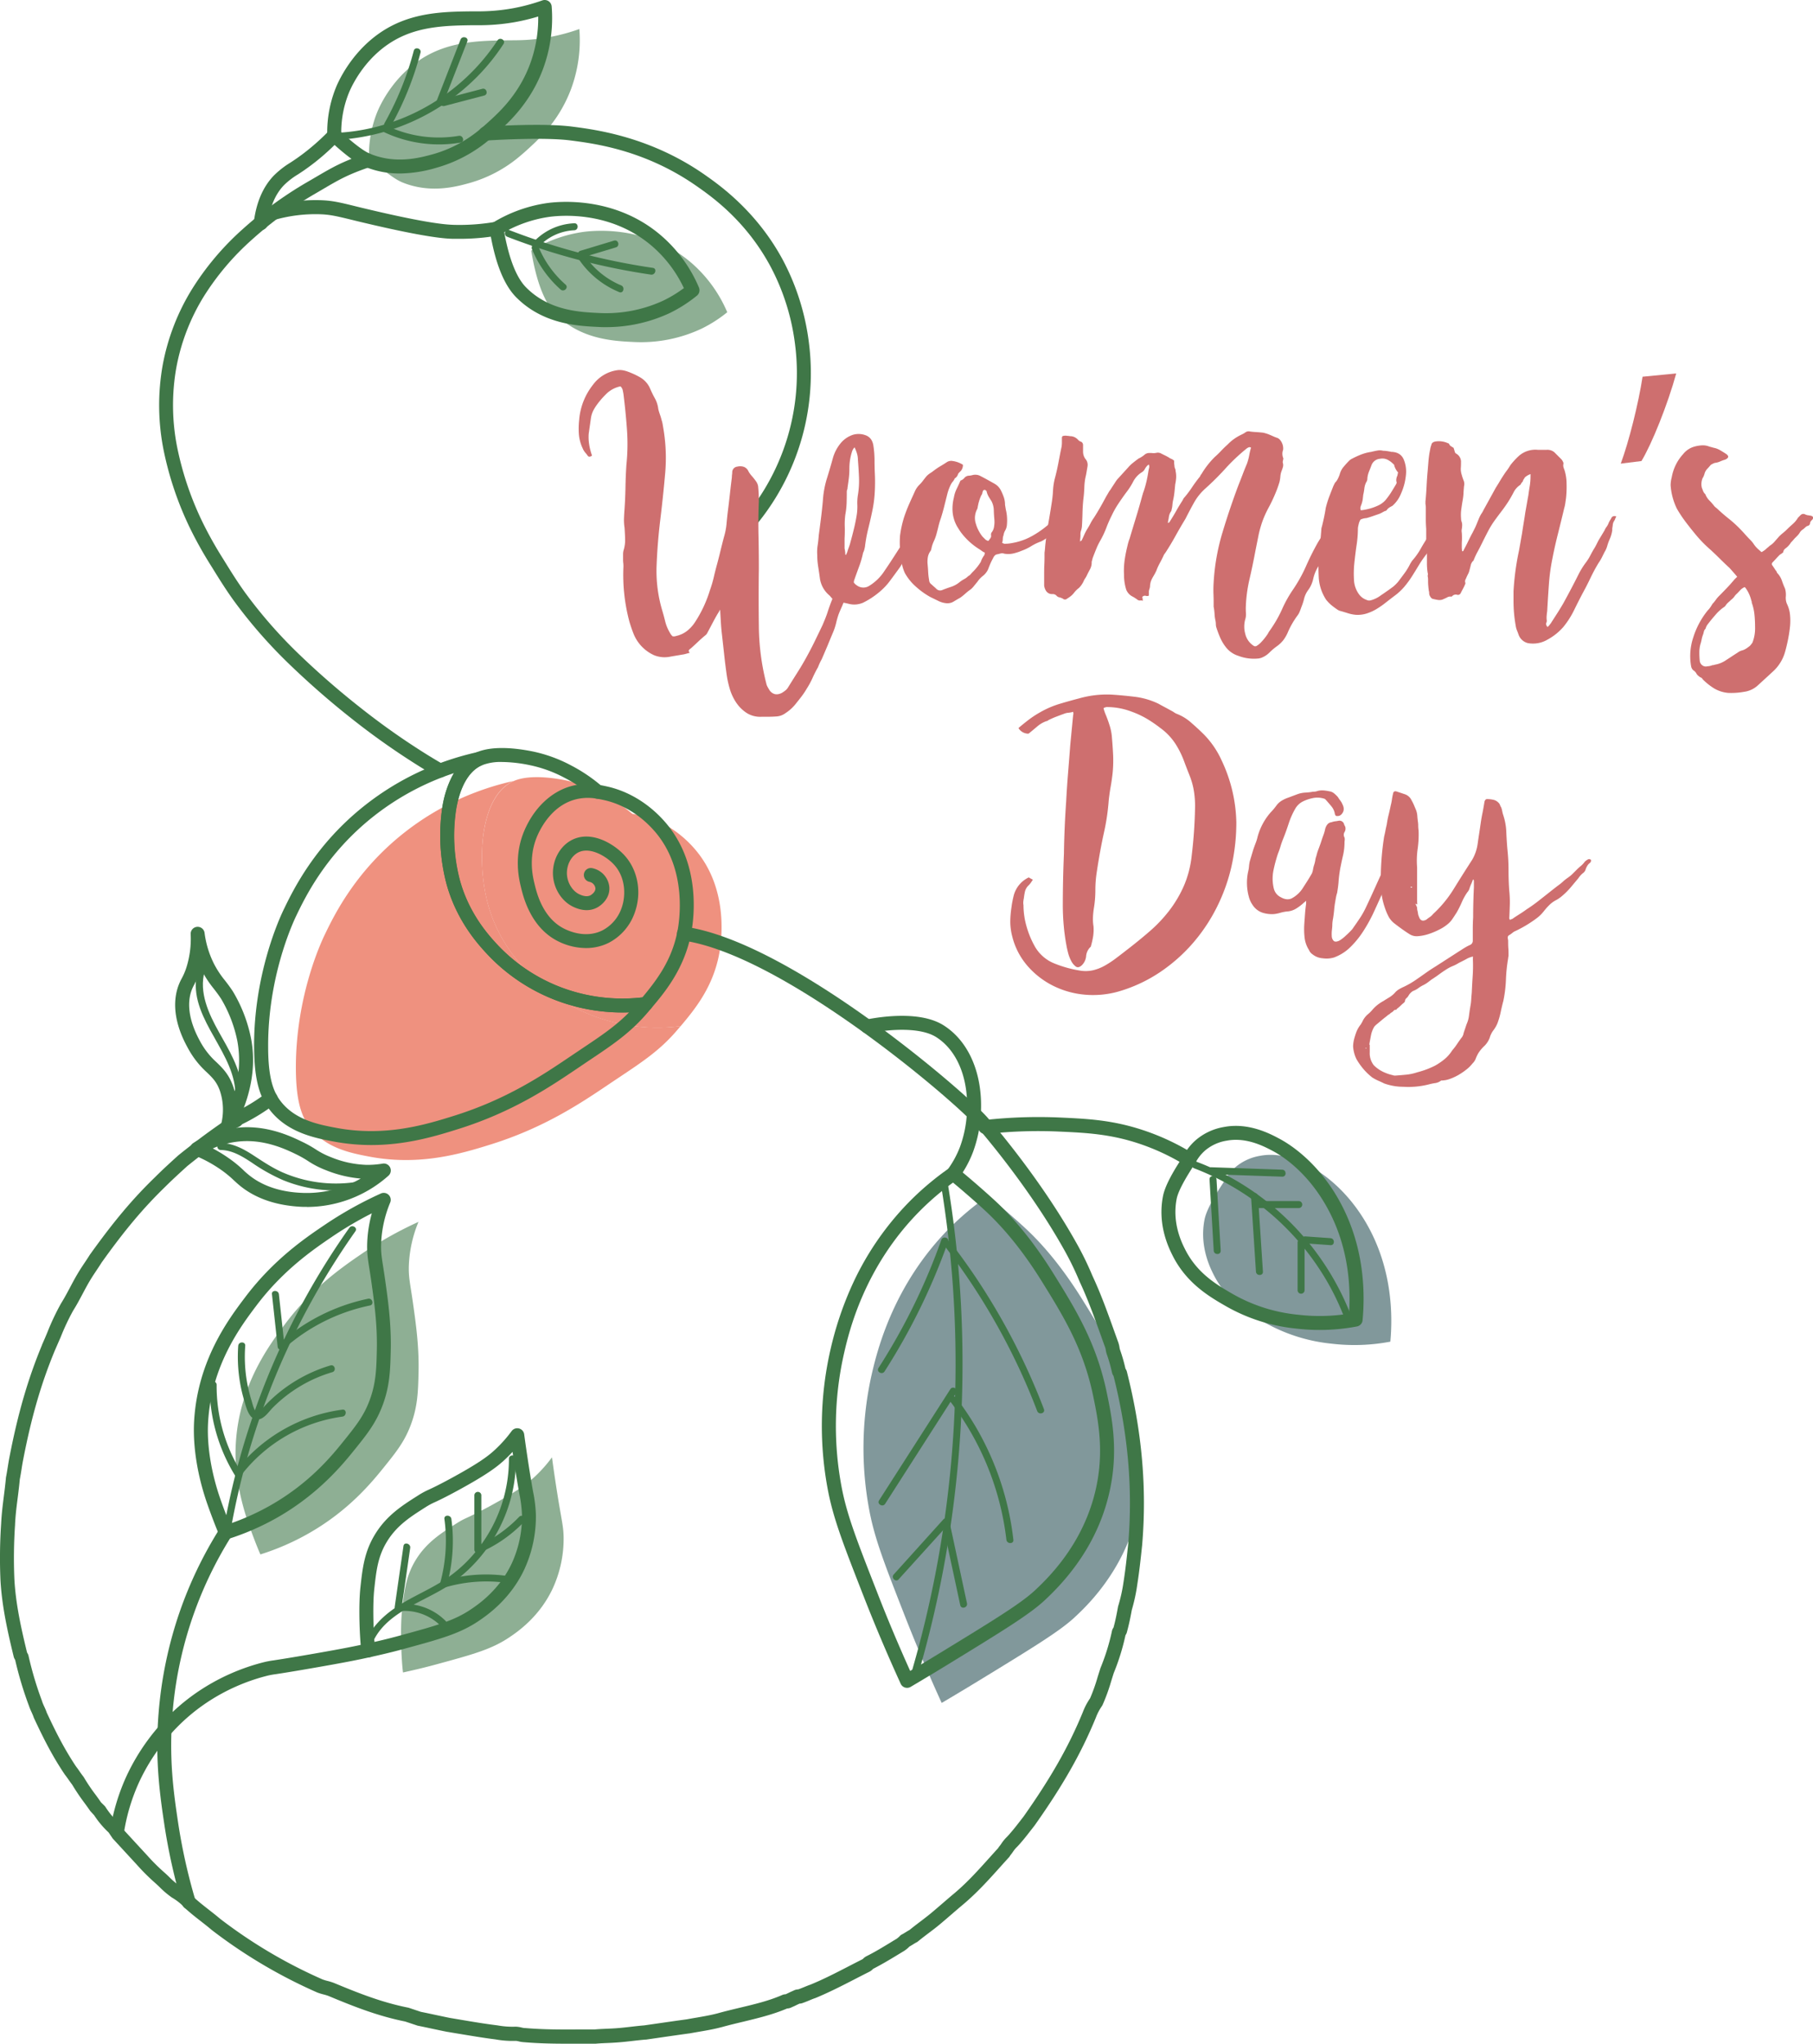 <svg xmlns="http://www.w3.org/2000/svg" width="957.92" height="1080" viewBox="0 0 957.92 1080"><g id="Слой_2" data-name="Слой 2"><g id="lettering_248020660"><g id="lettering_248020660-2" data-name="lettering_248020660"><path d="M384.25 165a70.37 70.37.0 0 1-13.56 8.68 75.16 75.16.0 0 1-35.8 7.05c-10.62-.5-28-1.31-41.22-14.65-9.06-9.16-12-28.16-13-33.62a72.59 72.59.0 0 1 26.57-9.76c3.94-.61 33.26-4.65 57.49 15.72A71.44 71.44.0 0 1 384.25 165z" fill="#8eaf94"/><path d="M268 125.12a351.16 351.16.0 0 0 75.95 20c2.33.34 3.33-3.22 1-3.56a351.16 351.16.0 0 1-75.95-20c-2.22-.85-3.18 2.71-1 3.56z" fill="#3f7747"/><path d="M284.13 130.92a27.45 27.45.0 0 1 19.3-9.24c2.36-.1 2.37-3.79.0-3.69a31.18 31.18.0 0 0-21.91 10.32c-1.58 1.77 1 4.38 2.61 2.61z" fill="#3f7747"/><path d="M307.67 136.08l17.76-5.36c2.26-.69 1.3-4.25-1-3.56l-17.76 5.36c-2.27.69-1.3 4.25 1 3.56z" fill="#3f7747"/><path d="M305.93 137.15a47.62 47.62.0 0 0 21.28 17.23c2.19.9 3.15-2.66 1-3.56a43.21 43.21.0 0 1-19.08-15.54c-1.33-1.95-4.53-.1-3.18 1.87z" fill="#3f7747"/><path d="M281.06 131.59A57.72 57.72.0 0 0 296.21 153c1.78 1.56 4.39-1 2.61-2.61a53.78 53.78.0 0 1-14.2-19.74c-.89-2.17-4.47-1.22-3.56 1z" fill="#3f7747"/><path d="M359.65 542.21 358.12 544c-10.36 12.25-20.57 18.29-36.89 29.29-14.8 10-34.05 22.76-61.83 31.46-15.69 4.91-37.51 11.47-64 6.51-10.27-1.93-23.06-4.51-31.46-15.19a28.33 28.33.0 0 1-2.61-3.94c-3-5.49-4.94-13.34-5-27.52-.11-37.87 13.26-66.5 15.19-70.52 5.26-11 16.72-34.17 42.3-54.24a142.4 142.4.0 0 1 37.1-21 144.73 144.73.0 0 1 20.4-6.14c-17.71 7.94-19.5 41.78-13.79 64 4.82 18.72 15.43 30.64 20.25 35.92a93.73 93.73.0 0 0 41 26A95.14 95.14.0 0 0 359.65 542.21z" fill="#ef917f"/><path d="M379.82 505c-3.46 16.93-12.5 28.15-20.17 37.24a95.14 95.14.0 0 1-40.88-3.53 93.73 93.73.0 0 1-41-26c-4.82-5.28-15.43-17.2-20.25-35.92-5.71-22.18-3.92-56 13.79-64 9.17-4.11 24.42-1.05 27.67-.4a72.18 72.18.0 0 1 19.29 7 80.41 80.41.0 0 1 15.81 10.69h0c1.62.25 3.1.58 4.43.88 16.25 3.64 26.13 14.85 28.69 17.83C386.28 471 380.7 500.66 379.82 505z" fill="#ef917f"/><path d="M330.58 474.08a7.64 7.64.0 0 1 6 6.5c.47 4.75-4.36 7.36-4.58 7.48-3.86 2-7.91.1-9.16-.49-5.24-2.44-8.56-8.34-8.68-14.22-.11-5.48 2.55-11.41 7.47-14.22 8.18-4.68 18.76 1.42 23.87 7 7 7.62 7.71 18.66 4.58 27a25 25 0 0 1-11.81 13.5c-10.4 5.18-20.83.36-22.67-.49-13.67-6.32-17.29-21.64-18.56-27-1-4.22-3.39-15 1.69-27 1.1-2.58 7.32-17.24 22.18-21.45a29.92 29.92.0 0 1 13.16-.64" fill="#ef917f"/><path d="M124.13 617.8c-.47.35-.92.7-1.38 1.06l-.24-.1z" fill="#81989b"/><path d="M221.14 725.25c-.23 9.86-.42 17.83-4 27.48-3.27 8.85-7.59 14.33-14.11 22.42-6.73 8.37-18.79 23.07-39.77 35.07a130.48 130.48.0 0 1-25.67 11.21c-1.29-2.76-4.46-11-6.15-15.91-1.15-3.3-8-22.21-6.87-42.3 1.7-31.31 18-52.82 26.4-64 14.19-18.8 30-29.72 40.49-36.88a197.65 197.65.0 0 1 29.65-16.64 66.74 66.74.0 0 0-5.06 22.42c-.31 6.81.66 9.89 2.17 20.61S221.46 711.55 221.14 725.25z" fill="#8eaf94"/><path d="M292 839.51c-6.94 14.77-18.23 22.61-22.78 25.67-9.49 6.41-19.34 9.1-39.05 14.46-7.05 1.92-13.31 3.31-17.23 4.18-.82-5.88-1.61-22.93-.49-33.1 1.08-9.68 2-17.84 7.24-26.4 5.68-9.25 13.53-14.22 21.33-19.16 5.46-3.46 4.32-2 17.36-9 15.55-8.45 20.36-12.33 23.5-15.19a73 73 0 0 0 9.76-10.84c.39 2.87 1 7.28 1.81 12.65 3.05 20.25 4.19 22.8 4.34 29.29A62.82 62.82.0 0 1 292 839.51z" fill="#8eaf94"/><path d="M600.64 800.66c-7.18 29.86-26.58 48.24-33.09 54.24-7.87 7.26-22.24 16.05-51 33.62-8 4.87-14.56 8.79-19 11.39-5.1-11.15-12-26.9-19.52-46.1-10.34-26.46-15.51-39.69-18.44-54.23a177 177 0 0 1 1.09-73.76c2.94-12.58 11.42-46.8 40.67-76.47A147.32 147.32.0 0 1 522 632c3.52 2.65 14.79 12.42 20.07 17.36 5.65 5.29 16.88 16.57 29.82 37.42 11.49 18.5 22.33 36 27.66 61.83C602.21 761.49 605.83 779.05 600.64 800.66z" fill="#81989b"/><path d="M734.6 709a101.58 101.58.0 0 1-30.92 1.08 90 90 0 0 1-35.79-11.39c-8.59-5-19.69-11.4-26.58-24.94-2.11-4.17-7.6-15.35-4.88-29.29 1.3-6.62 8.34-17 10.31-20.07a25.71 25.71.0 0 1 6-7.59 27 27 0 0 1 13-6c11.59-2.22 21.92 3.17 27.12 6 2.91 1.57 16.81 9.35 28.2 28.2C736.35 670.36 735.72 696.85 734.6 709z" fill="#81989b"/><path d="M301.81 46.81c-6 16.19-16.08 25.72-21.7 30.91-1.44 1.33-3.13 2.89-5.1 4.53A70.85 70.85.0 0 1 248.12 96.7c-6.9 1.92-20.65 5.73-35.48-.29-6.1-2.48-14.87-10.74-17.67-13.26a60.18 60.18.0 0 1 4.33-23.87c1.09-2.66 9.24-21.94 29.29-31.45 12.91-6.13 26.81-6.33 39-6.51 5.34-.08 12.32.17 22.24-1.63a102.44 102.44.0 0 0 16.27-4.34A74.34 74.34.0 0 1 301.81 46.81z" fill="#8eaf94"/><path d="M105.79 609.82a3.69 3.69.0 0 1-2.24-6.62c4.37-3.33 8.94-6.65 14-10.15h.06a7.08 7.08.0 0 0 1.09-1.1c.27-.32.56-.65.88-1a9.79 9.79.0 0 1 3-1.91l.62-.62a3.71 3.71.0 0 1 1-.71c1-.5 2-1 2.79-1.4a95.18 95.18.0 0 0 13.77-8.73 3.69 3.69.0 0 1 4.47 5.88 104.45 104.45.0 0 1-14.83 9.4c-.75.39-1.55.79-2.42 1.22l-.65.65a3.67 3.67.0 0 1-1 .69l-.71.33a5.21 5.21.0 0 0-.89.45c-.1.11-.29.32-.48.55a13.34 13.34.0 0 1-2.55 2.39c-4.93 3.44-9.41 6.69-13.69 10A3.68 3.68.0 0 1 105.79 609.82z" fill="#3f7747"/><path d="M299.8 1080c-7.42.0-15-.13-22.7-.78a15.68 15.68.0 0 1-3-.45 10.35 10.35.0 0 0-1.55-.27 51 51 0 0 1-10.75-.78c-6.94-.87-13.34-2-20.12-3.1l-5.17-.87h-.12c-2.74-.54-5.32-1.1-7.82-1.63s-5-1.08-7.73-1.62a3.17 3.17.0 0 1-.44-.12l-6.29-2.1c-14.5-2.92-27-7.86-40.58-13.53a25.39 25.39.0 0 0-2.47-.76 29 29 0 0 1-3.29-1l-.13-.05a269.07 269.07.0 0 1-55.72-33l-.13-.11c-1.91-1.62-3.86-3.15-5.76-4.63-2.68-2.09-5.46-4.26-8.09-6.68-.1-.09-.2-.2-.3-.31-.27-.31-.49-.55-.69-.76a30.65 30.65.0 0 0-6.06-4.66l-.09-.06a46.73 46.73.0 0 1-6.37-5.39c-.92-.88-1.79-1.71-2.69-2.5a108.44 108.44.0 0 1-9.35-9.34l-6.31-6.85c-2.07-2.26-4.15-4.51-6.32-6.86a4.06 4.06.0 0 1-.36-.46l-2-2.95a48.75 48.75.0 0 1-7.64-9.09L48 957.37a4.15 4.15.0 0 1-.43-.51c-1-1.44-2-2.84-3-4.19a110.52 110.52.0 0 1-6.43-9.57c-.71-.92-1.34-1.81-1.94-2.67s-1.2-1.72-1.85-2.53a2.48 2.48.0 0 1-.19-.26C27.67 928 23 918.74 17.93 907.86c-.05-.12-.11-.25-.15-.38-.3-.9-.7-1.78-1.12-2.72a33.83 33.83.0 0 1-1.39-3.38A191.19 191.19.0 0 1 8 877.14a5.25 5.25.0 0 1-.84-2C4.07 862.43 1 848.84.24 834.92v-.07A269 269 0 0 1 .6 805.21c.23-5 .84-9.86 1.43-14.53.4-3.18.82-6.47 1.11-9.8a2.76 2.76.0 0 1 .06-.4c.35-1.73.6-3.37.88-5.09s.55-3.51.93-5.4c4.44-23 9.75-41.31 17.2-59.26v-.1c1-2.21 1.95-4.47 2.86-6.66a127.93 127.93.0 0 1 7.08-15l.06-.11c1.74-2.78 3.21-5.53 4.76-8.45s3.13-5.9 5-8.9c.93-1.49 1.86-2.9 2.77-4.25s1.77-2.67 2.65-4.07a2.14 2.14.0 0 1 .13-.19C60.07 645.49 70 633.61 82 622c4-4 8.11-7.73 12.05-11.31l.16-.14c2.84-2.29 5.45-4.35 8-6.29a3.69 3.69.0 1 1 4.49 5.85c-2.46 1.89-5 3.89-7.75 6.11-3.85 3.51-7.84 7.13-11.72 11v0c-11.58 11.25-21.29 22.82-33.49 39.9-.92 1.46-1.83 2.83-2.71 4.15s-1.78 2.67-2.66 4.07c-1.74 2.78-3.2 5.54-4.75 8.45s-3.11 5.87-5 8.85a122.35 122.35.0 0 0-6.62 14.11C31 709 30 711.33 29 713.61c-7.25 17.46-12.42 35.29-16.76 57.81-.35 1.76-.61 3.39-.88 5.12s-.54 3.38-.89 5.19c-.31 3.4-.72 6.7-1.13 9.88-.6 4.74-1.17 9.22-1.38 14v.11a259.41 259.41.0 0 0-.36 28.85c.72 13.23 3.69 26.38 6.69 38.72a5.16 5.16.0 0 1 .86 2.06 182 182 0 0 0 7.06 23.57v.1a28.83 28.83.0 0 0 1.12 2.71c.46 1 .93 2 1.34 3.23 4.85 10.44 9.35 19.3 15.46 28.48.76 1 1.4 1.88 2 2.77s1.2 1.72 1.85 2.53a3 3 0 0 1 .32.47 98.88 98.88.0 0 0 6.13 9.13c1 1.31 1.93 2.66 2.91 4.07l1.94 1.93a3.75 3.75.0 0 1 .55.71 42.33 42.33.0 0 0 7 8.33 3.51 3.51.0 0 1 .46.56l2 3c2.1 2.27 4.12 4.46 6.13 6.66l6.33 6.86v0a103 103 0 0 0 8.74 8.74c1 .88 2 1.8 2.91 2.7a39.78 39.78.0 0 0 5.32 4.55 37.12 37.12.0 0 1 7.4 5.76c.25.26.52.55.83.91 2.38 2.16 4.87 4.1 7.5 6.16 1.93 1.51 3.92 3.06 5.91 4.75a261.53 261.53.0 0 0 54.07 32 23.05 23.05.0 0 0 2.44.75 29 29 0 0 1 3.29 1h.05c13.33 5.55 25.5 10.38 39.44 13.16a3.17 3.17.0 0 1 .44.12l6.29 2.1c2.66.53 5.17 1.07 7.6 1.59s5 1.07 7.67 1.61l5.13.86c6.75 1.15 13.13 2.23 20 3.08l.34.06a45 45 0 0 0 9.33.64 14.49 14.49.0 0 1 3.15.45 10.35 10.35.0 0 0 1.55.27h.31c10 .86 19.92.8 29.54.74h7.23c2-.18 4.12-.27 6.15-.36s4.07-.17 6-.34h0c2.28-.17 4.63-.45 6.91-.71s4.69-.54 7.07-.73l7.37-1.06c4.89-.71 9.94-1.44 15.23-2.16 1.69-.32 3.35-.61 5-.88 3.92-.68 7.62-1.32 11.29-2.29 3.85-1.09 7.76-2 11.54-2.92 7.85-1.86 15.26-3.63 22.25-6.64a5.1 5.1.0 0 1 2.1-.51c.68-.33 1.39-.65 2.09-1s1.55-.69 2.2-1a5.32 5.32.0 0 1 2.31-.57c.95-.32 1.94-.73 3-1.16s2.22-.93 3.39-1.32c6.9-2.82 13.33-6.14 20.14-9.65 2.46-1.27 5-2.58 7.52-3.85l.12-.11a7 7 0 0 1 1.86-1.42c4.41-2.2 8.36-4.61 12.55-7.15 1.12-.69 2.25-1.38 3.4-2.06a13 13 0 0 0 1.9-1.67 3.67 3.67.0 0 1 1-.69c.56-.28 1.19-.68 1.86-1.09s1.36-.85 2.09-1.24c1.93-1.57 3.79-3 5.58-4.35s3.75-2.86 5.69-4.44c2.12-1.77 4.13-3.51 6.07-5.18s4-3.46 6.2-5.29c6.91-5.8 12.55-12.09 18.53-18.74 1.52-1.69 3.09-3.44 4.69-5.19a12.33 12.33.0 0 1 1-1.37c.25-.33.49-.63.72-1a21.57 21.57.0 0 1 2.95-3.59c.59-.62 1.15-1.2 1.62-1.79l.1-.12c2-2.28 3.81-4.62 5.72-7.1l1.33-1.71c14.52-20.59 23.9-37.09 31.32-55.14a34.83 34.83.0 0 1 3.85-7.38 91.58 91.58.0 0 0 4-11.24c.49-1.56 1-3.18 1.51-4.76l.06-.17a112.59 112.59.0 0 0 5.94-19.11 4.93 4.93.0 0 1 .89-2.13c1-3.67 1.67-7.05 2.38-11a3.25 3.25.0 0 1 .11-.42A84.56 84.56.0 0 0 593.63 836c1.07-6.77 1.8-13.69 2.5-20.39 2.43-29.13-.12-58.07-7.77-88.46a5 5 0 0 1-.88-2.11 80.52 80.52.0 0 0-2.74-9.52 13 13 0 0 1-.5-2.19 9.17 9.17.0 0 0-.21-1c-.81-2.21-1.6-4.43-2.39-6.64-3.38-9.43-6.87-19.18-11.21-28.43l-.07-.16a156.91 156.91.0 0 0-8.48-17.32c-15.66-27.84-35.64-52.48-43.5-61.79-.68-.81-1.32-1.56-1.91-2.24s-2-2.22-4.48-4.63c-10.7-10.38-32.09-28.49-55.77-45.58l-.11-.07c-27.41-19.77-66.18-44.23-95.17-48.44a3.69 3.69.0 1 1 1.06-7.3c30.44 4.42 70.25 29.44 98.33 49.68l.1.08c24 17.33 45.79 35.76 56.7 46.34 2.15 2.08 3.81 3.8 4.93 5.11.61.7 1.26 1.46 2 2.29 8 9.46 28.32 34.54 44.29 62.94a163.9 163.9.0 0 1 8.84 18c4.47 9.54 8 19.43 11.43 29 .8 2.22 1.59 4.45 2.4 6.67v.09a13 13 0 0 1 .5 2.19 8.46 8.46.0 0 0 .23 1.06 88.22 88.22.0 0 1 2.91 10.11 5 5 0 0 1 .83 1.93c7.89 31.26 10.51 61 8 91v.08c-.72 6.8-1.46 13.84-2.56 20.8A93.73 93.73.0 0 1 598 850.78c-.74 4.05-1.46 7.57-2.51 11.44a4.93 4.93.0 0 1-.82 1.88 118.67 118.67.0 0 1-6.2 20c-.48 1.47-.94 3-1.42 4.52A95.86 95.86.0 0 1 582.54 901a4.67 4.67.0 0 1-.27.49 27.24 27.24.0 0 0-3.19 6 1.09 1.09.0 0 1-.09.23c-7.66 18.66-17.29 35.64-32.21 56.77l-.1.14-1.37 1.76c-2 2.55-3.84 5-5.95 7.39-.66.81-1.34 1.52-2 2.21a14.78 14.78.0 0 0-2 2.38l-.1.14c-.39.59-.77 1.08-1.08 1.48-.18.23-.44.56-.5.67a3.44 3.44.0 0 1-.58.83c-1.67 1.83-3.33 3.67-4.92 5.45-6.16 6.85-12 13.32-19.29 19.47-2.15 1.8-4.16 3.53-6.11 5.21s-4 3.46-6.19 5.29-4 3.18-5.91 4.62-3.75 2.85-5.69 4.44a3.76 3.76.0 0 1-.68.44c-.57.28-1.2.68-1.87 1.09s-1.25.78-1.92 1.15a16.9 16.9.0 0 1-2.69 2.23l-.15.09-3.44 2.09c-4.08 2.48-8.29 5-12.9 7.37l-.12.11a6.88 6.88.0 0 1-1.86 1.42c-2.55 1.27-5.12 2.6-7.61 3.88-6.69 3.45-13.61 7-20.85 10l-.23.08c-1 .32-1.95.73-3 1.17s-2.17.9-3.32 1.3a5.34 5.34.0 0 1-1.93.43c-.68.32-1.39.64-2.09 1s-1.55.69-2.19 1a5.45 5.45.0 0 1-2.27.57c-7.52 3.22-15.52 5.12-23.26 7-3.72.89-7.57 1.8-11.28 2.85h-.05c-4 1.07-7.86 1.73-12 2.44-1.61.28-3.28.56-4.94.88h-.19c-5.29.73-10.35 1.46-15.25 2.17l-7.5 1.09h-.24c-2.28.18-4.64.45-6.91.71s-4.76.55-7.17.74c-2.06.18-4.21.28-6.29.37s-4.07.17-6 .35h-.34-7.35Q303.52 1080 299.8 1080zm121.55-28.38zM7.83 876zm0 0h0zm6.65-1.46h0zm0 0zm580.34-11.55h0zm-6.66-1.46h0zm0 0h0zm0-135.55zm0 0h0zm6.66-1.45h0z" fill="#3f7747"/><path d="M232.58 410.92a3.68 3.68.0 0 1-1.81-.47c-3.11-1.75-6.26-3.62-9.34-5.55a389.75 389.75.0 0 1-36.08-25.5A439.77 439.77.0 0 1 152 350.16a256.89 256.89.0 0 1-28.21-32.38c-4.48-6.15-8.43-12.56-12.25-18.75a208.79 208.79.0 0 1-10.89-19.4 174 174 0 0 1-14.15-41.47 121 121 0 0 1-.53-45.29 116.87 116.87.0 0 1 15.24-39.68A146.05 146.05.0 0 1 128 121.29a203.73 203.73.0 0 1 34.51-25.17c1.39-.8 2.67-1.55 3.86-2.25 9.54-5.59 14.32-8.39 26.7-12.61a3.69 3.69.0 1 1 2.38 7c-11.67 4-16 6.49-25.35 12l-3.88 2.27A196.29 196.29.0 0 0 133 126.75 138.57 138.57.0 0 0 107.47 157 109.43 109.43.0 0 0 93.18 194.2a113.75 113.75.0 0 0 .51 42.54 166.4 166.4.0 0 0 13.56 39.69 204.16 204.16.0 0 0 10.52 18.72c3.75 6.08 7.63 12.37 11.94 18.3a249.73 249.73.0 0 0 27.41 31.44A429.46 429.46.0 0 0 190 373.63a381.81 381.81.0 0 0 35.38 25c3 1.86 6 3.67 9 5.37a3.69 3.69.0 0 1-1.81 6.9z" fill="#3f7747"/><path d="M196.2 605.09a107.58 107.58.0 0 1-19.84-1.84c-9.66-1.81-24.26-4.55-33.68-16.54a31.87 31.87.0 0 1-3-4.43c-3.72-6.76-5.39-15.79-5.43-29.29-.11-37.6 12.93-66.68 15.55-72.13 5-10.33 16.58-34.53 43.36-55.55a146.23 146.23.0 0 1 38-21.52 148.48 148.48.0 0 1 20.92-6.29 3.69 3.69.0 0 1 2.31 7c-6.77 3-11.58 11.5-13.54 23.85a92.79 92.79.0 0 0 1.81 35.82c4.69 18.2 15.38 29.94 19.41 34.35a89.85 89.85.0 0 0 39.36 25 91.67 91.67.0 0 0 39.29 3.4 3.69 3.69.0 0 1 3.3 6l-1.53 1.82c-9.39 11.09-18.76 17.35-31.73 26l-5.91 4c-14.33 9.66-33.95 22.9-62.8 31.93C230.82 600.18 215.14 605.09 196.2 605.09zm43.67-196.54c-2 .66-4 1.38-6 2.13a138.88 138.88.0 0 0-36.14 20.44c-25.42 19.95-36.52 43.07-41.26 52.94C154 489.25 141.57 517 141.68 553c0 12.19 1.43 20.14 4.52 25.75a25.2 25.2.0 0 0 2.28 3.43c7.71 9.81 20.16 12.14 29.24 13.85 26.13 4.89 47.85-1.91 62.23-6.41 27.82-8.71 46.92-21.59 60.87-31l5.94-4c10.68-7.13 18.37-12.26 25.63-19.64a98.75 98.75.0 0 1-33.08-4.45 97.32 97.32.0 0 1-42.6-27.07c-4.36-4.78-15.95-17.5-21.09-37.48a100.57 100.57.0 0 1-2-38.82A52.34 52.34.0 0 1 239.87 408.55z" fill="#3f7747"/><path d="M328.91 535.05a98.6 98.6.0 0 1-29.6-4.52 97.32 97.32.0 0 1-42.6-27.07c-4.36-4.78-15.95-17.5-21.09-37.48a100.57 100.57.0 0 1-2-38.82c2.4-15.11 8.56-25.28 17.81-29.43 8.48-3.8 20.94-2.45 29.91-.65a75.68 75.68.0 0 1 20.25 7.33 85 85 0 0 1 15.74 10.51c1.3.23 2.5.49 3.62.74 11.46 2.57 22.35 9.33 30.68 19 8.54 9.95 13.46 22.37 14.65 36.92a83 83 0 0 1-1.24 22.43h0c-3.78 18.52-14.12 30.77-21 38.88a3.68 3.68.0 0 1-2.33 1.28A99 99 0 0 1 328.91 535.05zM265.26 402.67a27.11 27.11.0 0 0-10.77 1.79c-6.77 3-11.58 11.51-13.54 23.86a92.79 92.79.0 0 0 1.81 35.82c4.69 18.2 15.38 29.94 19.41 34.35a89.85 89.85.0 0 0 39.36 25 91.62 91.62.0 0 0 37.88 3.57c8-9.62 15.41-19.65 18.44-34.49 1.09-5.31 5.6-32.81-11.78-53.07-7.3-8.5-16.78-14.41-26.69-16.64-1.31-.29-2.7-.59-4.19-.83a3.57 3.57.0 0 1-1.88-.88A77 77 0 0 0 298.24 411a68.16 68.16.0 0 0-18.32-6.65A75.67 75.67.0 0 0 265.26 402.67zm96.21 90.64z" fill="#3f7747"/><path d="M309.62 501a33.34 33.34.0 0 1-13.87-3.16c-15.31-7.08-19.3-23.95-20.61-29.5-.94-3.95-3.78-16 1.87-29.3 5.11-12 14.06-20.58 24.57-23.56a33.72 33.72.0 0 1 14.74-.73 3.69 3.69.0 1 1-1.14 7.29 26.23 26.23.0 0 0-11.58.54c-11.87 3.36-17.79 14.64-19.79 19.34-4.71 11.11-2.29 21.35-1.49 24.72 1.22 5.18 4.47 18.93 16.51 24.49 4 1.84 11.81 4.35 19.47.53a21 21 0 0 0 10-11.49c2.52-6.71 2.31-16.49-3.84-23.21-4.33-4.72-13.18-9.8-19.31-6.28-3.46 2-5.71 6.37-5.62 10.95s2.79 9.19 6.55 10.95c.9.42 3.66 1.71 5.9.55.0.0 2.83-1.57 2.6-3.83A4 4 0 0 0 311.4 466a3.69 3.69.0 1 1 1.66-7.19 11.28 11.28.0 0 1 8.87 9.74c.58 5.8-3.85 9.71-6.56 11.11-3.62 1.88-7.8 1.74-12.42-.42-6.3-2.94-10.65-10-10.8-17.48-.14-7.31 3.52-14.18 9.33-17.51 10.28-5.88 22.63 1.38 28.42 7.71 7.27 7.93 9.36 20 5.31 30.78a28.41 28.41.0 0 1-13.62 15.51A26.78 26.78.0 0 1 309.62 501z" fill="#3f7747"/><path d="M120.47 598.49a3.73 3.73.0 0 1-1.3-.24 3.68 3.68.0 0 1-2.3-4.25 31.58 31.58.0 0 0-.71-17.65c-1.67-4.64-3.85-6.75-6.88-9.68a47.74 47.74.0 0 1-9.88-12.58c-2.38-4.35-9.6-17.59-5.74-31.33A28.07 28.07.0 0 1 96.05 517a33.59 33.59.0 0 0 2.69-6.57 50.23 50.23.0 0 0 2-16.84 3.69 3.69.0 0 1 7.34-.65 50.51 50.51.0 0 0 5.05 16.52 49.83 49.83.0 0 0 5.66 8.58c1.36 1.75 2.75 3.56 4.28 5.91a77.47 77.47.0 0 1 9.56 24.8c4 20.2-3.89 38.65-9 47.86A3.7 3.7.0 0 1 120.47 598.49zm-14.42-86.78-.24.82a41.51 41.51.0 0 1-3.2 7.82 21.11 21.11.0 0 0-1.85 4.41c-3 10.84 3.1 22.1 5.11 25.8a41.1 41.1.0 0 0 8.55 10.81c3.16 3.06 6.43 6.23 8.68 12.48.33.92.62 1.85.87 2.8a57.09 57.09.0 0 0 1.44-26.5 70.85 70.85.0 0 0-8.52-22.22c-1.35-2.09-2.65-3.78-3.91-5.41a56.82 56.82.0 0 1-6.4-9.74C106.4 512.42 106.22 512.07 106.05 511.71z" fill="#3f7747"/><path d="M162.17 637.77c-.81.0-1.54.0-2.19.0-13.45-.54-24.52-4.22-32.89-10.93-1.37-1.1-2.48-2.13-3.56-3.13a57.35 57.35.0 0 0-7.08-5.76 72 72 0 0 0-13.46-7.3 3.7 3.7.0 0 1-.86-6.33l1.37-1a3.17 3.17.0 0 1 .49-.32 53.35 53.35.0 0 1 24.14-7.27c14.3-.67 25.87 4.91 31.43 7.6a63.48 63.48.0 0 1 7.18 4 42.12 42.12.0 0 0 8.12 4.17 53.72 53.72.0 0 0 18.93 4.08 48.17 48.17.0 0 0 8.38-.67 3.69 3.69.0 0 1 3.08 6.39 65 65 0 0 1-43.08 16.52zm-49.73-30.88a77.26 77.26.0 0 1 8.2 5 63.53 63.53.0 0 1 7.91 6.42c1 1 2 1.85 3.15 2.78 10.73 8.6 24.16 9.14 28.57 9.31a57.15 57.15.0 0 0 25.45-5.09q2.49-1.14 4.86-2.49a63.36 63.36.0 0 1-18.43-4.46 47.85 47.85.0 0 1-9.36-4.8 58 58 0 0 0-6.43-3.63c-5-2.42-15.46-7.45-27.88-6.87A44.67 44.67.0 0 0 112.44 606.89z" fill="#3f7747"/><path d="M104.4 610.88a3.75 3.75.0 0 1-1.4-.27h-.06l-.23-.1a3.69 3.69.0 0 1-.49-6.53c.55-.34 1.13-.68 1.73-1a3.69 3.69.0 0 1 4 6.15c-.45.34-.9.68-1.34 1A3.7 3.7.0 0 1 104.4 610.88z" fill="#3f7747"/><path d="M99.77 1009a3.68 3.68.0 0 1-3.53-2.64 312.42 312.42.0 0 1-9.55-43.13c-1.78-12-4.22-28.54-3.43-49 .11-2.86.28-5.76.51-8.62a216.62 216.62.0 0 1 11-53.33 214.39 214.39.0 0 1 21.34-44.52 3.69 3.69.0 0 1 6.24 3.93 207 207 0 0 0-31.26 94.51c-.22 2.76-.39 5.56-.49 8.32-.77 19.76 1.52 35.2 3.35 47.61a305.41 305.41.0 0 0 9.32 42.12 3.69 3.69.0 0 1-2.48 4.59A3.88 3.88.0 0 1 99.77 1009z" fill="#3f7747"/><path d="M119.27 813.46a3.68 3.68.0 0 1-3.34-2.13c-1.37-2.92-4.56-11.28-6.29-16.26l-.1-.28c-5.21-14.91-7.68-30.34-7-43.44 1.76-32.43 18.26-54.28 27.13-66 14.85-19.66 31.45-31 41.37-37.71a201.28 201.28.0 0 1 30.2-16.94 3.69 3.69.0 0 1 4.93 4.77 63 63 0 0 0-4.78 21.17c-.21 4.68.22 7.42 1.07 12.87.31 2 .67 4.25 1.06 7.06 1.53 10.83 3.26 23.1 2.93 37.12-.23 9.9-.43 18.44-4.2 28.67-3.54 9.6-8.46 15.72-14.69 23.46-6.1 7.58-18.8 23.37-40.82 36a135.21 135.21.0 0 1-26.39 11.53A3.89 3.89.0 0 1 119.27 813.46zm77.18-172.28a193.65 193.65.0 0 0-21.23 12.54c-9.54 6.5-25.51 17.37-39.63 36.06-8.39 11.11-24 31.79-25.65 62-.67 12.16 1.67 26.58 6.57 40.61l.1.29c1.21 3.47 3.25 8.91 4.73 12.55a127.44 127.44.0 0 0 21.77-9.84c20.81-11.91 32.47-26.4 38.73-34.19 6.64-8.25 10.54-13.31 13.51-21.38 3.35-9.08 3.53-16.67 3.75-26.29h0c.32-13.41-1.37-25.37-2.85-35.92-.39-2.75-.74-5-1.05-6.94-.87-5.57-1.4-8.93-1.16-14.35A68.86 68.86.0 0 1 196.45 641.18z" fill="#3f7747"/><path d="M194.6 875.85a3.7 3.7.0 0 1-2.1-.66 3.65 3.65.0 0 1-1.55-2.52c-.84-6-1.67-23.47-.5-34 1.1-10 2.06-18.65 7.75-27.92 6.13-10 14.46-15.25 22.51-20.35a42.62 42.62.0 0 1 6.09-3.31c1.94-.91 4.88-2.27 11.47-5.85 14.53-7.9 19.54-11.73 22.78-14.68a69.8 69.8.0 0 0 9.28-10.3 3.69 3.69.0 0 1 6.63 1.69c.55 4.13 1.16 8.37 1.8 12.6 1.25 8.33 2.18 13.63 2.85 17.49a72.91 72.91.0 0 1 1.53 12.26A66.65 66.65.0 0 1 277 829.41h0c-7.52 16-20 24.4-24.05 27.16-10 6.75-20.06 9.49-40.12 14.95-7.07 1.93-13.21 3.29-17.27 4.2h-.16A3.57 3.57.0 0 1 194.6 875.85zm76.21-108.61q-2.3 2.49-4.79 4.76c-3.34 3-8.24 7-24.22 15.7-6.8 3.69-9.86 5.12-11.89 6.06a36.29 36.29.0 0 0-5.26 2.85c-7.67 4.87-14.92 9.46-20.16 18-4.83 7.86-5.66 15.37-6.71 24.87-.89 8-.52 20.8.07 28.19 3.61-.82 8.1-1.89 13-3.23 19.3-5.26 29-7.89 38-14 3.67-2.48 14.85-10 21.5-24.18h0a59.05 59.05.0 0 0 5.44-25.83 67.11 67.11.0 0 0-1.41-11.16c-.69-3.9-1.62-9.24-2.89-17.66C271.24 770.17 271 768.7 270.81 767.24zm2.85 60.61h0z" fill="#3f7747"/><path d="M61.88 971.38a2.9 2.9.0 0 1-.58.0 3.69 3.69.0 0 1-3.07-4.22A109.24 109.24.0 0 1 67.11 938a111.7 111.7.0 0 1 17.07-26 106.94 106.94.0 0 1 21.11-18.5 110.63 110.63.0 0 1 33.68-15 46.57 46.57.0 0 1 5.6-1.08c3-.46 8.71-1.33 22.15-3.68 14.74-2.58 20.89-3.82 27.08-5.19a3.69 3.69.0 1 1 1.6 7.2c-6.3 1.4-12.53 2.65-27.41 5.26-13.52 2.37-19.23 3.24-22.31 3.71a38.41 38.41.0 0 0-4.89.93 103.24 103.24.0 0 0-31.41 14 99.59 99.59.0 0 0-19.66 17.23A103.93 103.93.0 0 0 73.8 941.13a102 102 0 0 0-8.28 27.14A3.68 3.68.0 0 1 61.88 971.38z" fill="#3f7747"/><path d="M479.24 891.94a3.89 3.89.0 0 1-1.11-.17 3.68 3.68.0 0 1-2.24-2c-6.93-15.15-13.53-30.73-19.61-46.29-10.4-26.63-15.62-40-18.62-54.85a180.82 180.82.0 0 1 1.11-75.33 177.72 177.72.0 0 1 10.7-32.48 153.47 153.47.0 0 1 30.94-45.73 150.37 150.37.0 0 1 21.13-17.8 3.69 3.69.0 0 1 4.33.08c3.85 2.9 15.25 12.82 20.37 17.61 10.7 10 20.94 22.88 30.44 38.17 11.65 18.77 22.66 36.5 28.14 63 2.72 13.19 6.45 31.25 1.06 53.67h0c-5 20.95-16.54 39.82-34.17 56.09-8.13 7.5-22.59 16.34-51.4 34l-.16.1c-6.34 3.87-12.74 7.72-19 11.42A3.65 3.65.0 0 1 479.24 891.94zm24.29-267a143.26 143.26.0 0 0-17.86 15.34C456.53 669.83 448.57 703.83 446 715a173.21 173.21.0 0 0-1.06 72.19c2.87 14.22 8 27.39 18.26 53.61C468.69 855 474.65 869.14 480.9 883c5.12-3 10.28-6.14 15.4-9.27l.16-.09c28.4-17.37 42.65-26.09 50.24-33.1 16.55-15.26 27.31-32.88 32-52.38h0c5-20.82 1.47-37.95-1.11-50.46-5.21-25.24-15.88-42.43-27.18-60.62-9.16-14.75-19-27.09-29.22-36.68C516.71 636.18 508.12 628.7 503.53 624.94zM582.29 789z" fill="#3f7747"/><path d="M503.65 624a3.69 3.69.0 0 1-3-5.87A51 51 0 0 0 507.25 606a61.66 61.66.0 0 0 3.62-17.83c1.05-18-5-33-16.25-40.13-8.06-5.1-23.69-4.4-35.63-2a3.35 3.35.0 0 1-.71.07 3.69 3.69.0 0 1-.63-7.33c8.36-1.65 28.85-4.59 40.92 3.06 13.53 8.57 20.88 26.06 19.67 46.79a69.28 69.28.0 0 1-4.08 20 58.24 58.24.0 0 1-7.53 13.9A3.68 3.68.0 0 1 503.65 624z" fill="#3f7747"/><path d="M697.26 702.82a104.31 104.31.0 0 1-12.36-.73 93.37 93.37.0 0 1-37.21-11.86c-8.71-5-20.63-12-28-26.46-2-4-8.23-16.2-5.21-31.67 1.19-6.09 6.16-14.23 10.36-20.64l.38-.59a29 29 0 0 1 6.74-8.51 30.62 30.62.0 0 1 14.74-6.8c13.1-2.52 24.63 3.69 29.56 6.34 5.24 2.82 18.62 11.35 29.61 29.54 14.47 24 15.64 49.25 14.07 66.24a3.7 3.7.0 0 1-3 3.29A106.1 106.1.0 0 1 697.26 702.82zm19-5.48zm-63.27-95a26 26 0 0 0-4.91.46 23.3 23.3.0 0 0-11.3 5.14 21.7 21.7.0 0 0-5.11 6.5 2.48 2.48.0 0 1-.18.31l-.49.75c-2 3.11-8.22 12.56-9.29 18-2.53 13 2.8 23.47 4.55 26.91C632.65 673 643 679 651.39 683.85a86.34 86.34.0 0 0 34.38 10.91 97.55 97.55.0 0 0 27-.56c1.08-15.78-.6-38-13.27-59-10-16.62-22.08-24.32-26.79-26.85C668.88 606.32 661.5 602.34 653 602.34z" fill="#3f7747"/><path d="M628.38 616.43a3.67 3.67.0 0 1-1.93-.55 118.06 118.06.0 0 0-24.71-11.57c-15.38-5.11-28.24-5.7-41.86-6.32a246.71 246.71.0 0 0-38.28 1.22h-.51a3.69 3.69.0 1 1-.8-7.33l.51-.06a256.45 256.45.0 0 1 39.42-1.26c14.14.65 27.5 1.26 43.84 6.7a124.69 124.69.0 0 1 26.27 12.29 3.69 3.69.0 0 1-2 6.83z" fill="#3f7747"/><path d="M211.31 91.69a48.57 48.57.0 0 1-18.41-3.52C186.73 85.66 178.83 78.47 175 75l-.88-.79a3.7 3.7.0 0 1-1.22-2.67 63.26 63.26.0 0 1 4.61-25.33c1.56-3.86 10.43-23.58 31.12-33.4C222.29 6.36 236.6 6.15 249.22 6h2.42A103.45 103.45.0 0 0 270.87 4.4 100.51 100.51.0 0 0 286.56.21a3.7 3.7.0 0 1 4.92 3.2 77.41 77.41.0 0 1-4.56 33h0c-6.43 17.35-17.39 27.47-22.65 32.34-1.65 1.52-3.29 3-5.24 4.65A74.6 74.6.0 0 1 230.76 88.6 70.87 70.87.0 0 1 211.31 91.69zm-31-21.86c3.36 3.06 10.58 9.55 15.38 11.5 13.67 5.55 26.31 2 33.1.16a67.14 67.14.0 0 0 25.51-13.73c2-1.65 3.71-3.25 5-4.41 4.84-4.48 14.93-13.79 20.74-29.48h0a69.83 69.83.0 0 0 4.33-25.15 107.48 107.48.0 0 1-12.15 2.94 109.14 109.14.0 0 1-20.5 1.67h-2.34c-11.88.18-25.33.38-37.52 6.16C193.6 28.14 185.76 45.6 184.37 49A55.71 55.71.0 0 0 180.3 69.83zM283.46 35.15z" fill="#3f7747"/><path d="M137.79 121.65h-.48a3.68 3.68.0 0 1-3.18-4.13v-.06a1.1 1.1.0 0 1 0-.18c1.27-10.27 4.8-18.5 10.51-24.46a46.91 46.91.0 0 1 8.74-6.85A108.64 108.64.0 0 0 165 77.35 119 119 0 0 0 174 68.93a3.69 3.69.0 0 1 5.33 5.1A125.7 125.7.0 0 1 169.79 83a117.85 117.85.0 0 1-12.3 9.12A39.77 39.77.0 0 0 150 97.9c-4.59 4.78-7.45 11.6-8.52 20.27v0 .22A3.69 3.69.0 0 1 137.79 121.65z" fill="#3f7747"/><path d="M320.08 172.88c-1.21.0-2.45.0-3.71-.09-11-.51-29.47-1.37-43.67-15.73-9.2-9.31-12.4-26.73-13.76-34.16-.1-.52-.18-1-.26-1.37a3.68 3.68.0 0 1 1.71-3.85 75.86 75.86.0 0 1 27.93-10.25c5.75-.89 35.67-4.27 60.42 16.55a74.54 74.54.0 0 1 20.55 27.94 3.71 3.71.0 0 1-1.06 4.32A74.3 74.3.0 0 1 354 165.37 79.16 79.16.0 0 1 320.08 172.88zm-53.67-50.17c1.28 6.88 4.37 21.9 11.54 29.16 12.18 12.31 28.18 13.06 38.76 13.55a72 72 0 0 0 34-6.68 66.48 66.48.0 0 0 10.62-6.49A66.88 66.88.0 0 0 344 129.62c-22.32-18.76-49.36-15.7-54.55-14.9A68.28 68.28.0 0 0 266.41 122.71z" fill="#3f7747"/><path d="M242.74 126.2c-1.11.0-2.21.0-3.31.0-3.25-.09-11.89-.33-41.41-7.14-4.75-1.1-8.58-2-11.65-2.77-9.26-2.25-12.38-3-18.48-3.1A78.74 78.74.0 0 0 145.81 116a3.69 3.69.0 0 1-2-7.11A85.65 85.65.0 0 1 168 105.76c6.92.1 10.79 1 20.12 3.31 3 .74 6.85 1.66 11.56 2.75 28.8 6.65 36.9 6.87 39.95 7a111.74 111.74.0 0 0 22.05-1.57 3.69 3.69.0 0 1 1.25 7.27A119 119 0 0 1 242.74 126.2z" fill="#3f7747"/><path d="M389.67 286.54a3.69 3.69.0 0 1-2.64-6.26 118.58 118.58.0 0 0 33.05-98.23 118.67 118.67.0 0 0-12.82-40.94c-13-24.41-31.18-37.15-38.93-42.59C341 79.31 314.24 75.87 301.4 74.21c-14.19-1.83-41.44-.14-44.5.06a3.69 3.69.0 1 1-.48-7.36c5.11-.33 31.35-1.89 45.92.0 12.38 1.6 41.38 5.34 70.23 25.59 7.48 5.25 27.34 19.19 41.2 45.15a126.28 126.28.0 0 1 13.63 43.5 125.93 125.93.0 0 1-35.08 104.29A3.68 3.68.0 0 1 389.67 286.54z" fill="#3f7747"/><path d="M180.93 73.72a113.13 113.13.0 0 0 71-33 109.38 109.38.0 0 0 14.11-17.49c1.29-2-1.9-3.85-3.19-1.86a109.2 109.2.0 0 1-60.54 44.71A104.76 104.76.0 0 1 180.93 70c-2.35.18-2.37 3.88.0 3.69z" fill="#3f7747"/><path d="M234.35 54.05Q240.62 38 246.9 21.88c.86-2.21-2.7-3.17-3.56-1Q237.07 37 230.79 53.07c-.86 2.22 2.71 3.17 3.56 1z" fill="#3f7747"/><path d="M206.37 66.93a166.54 166.54.0 0 0 15.81-39.1c.6-2.3-3-3.28-3.56-1a162.29 162.29.0 0 1-15.44 38.22c-1.16 2.07 2 3.94 3.19 1.86z" fill="#3f7747"/><path d="M234.83 56l21-5.51c2.3-.6 1.32-4.16-1-3.56l-21 5.52c-2.3.6-1.33 4.16 1 3.55z" fill="#3f7747"/><path d="M202.93 69.83a68 68 0 0 0 40.44 5.51c2.33-.39 1.34-4-1-3.55a63.85 63.85.0 0 1-37.6-5.14c-2.14-1-4 2.17-1.86 3.18z" fill="#3f7747"/><path d="M104.58 512.23C97.94 536 122 553.18 124.24 575.45c.23 2.34 3.92 2.36 3.69.0-1.12-11.06-6.91-20.52-12.23-30-5.41-9.66-10.71-21-7.56-32.23.64-2.3-2.92-3.27-3.56-1z" fill="#3f7747"/><path d="M116.62 607.71c6.19.11 11.52 3.44 16.53 6.75a96.36 96.36.0 0 0 16.38 9.17 73.33 73.33.0 0 0 37.19 4.88c2.33-.3 2.36-4 0-3.69a70.41 70.41.0 0 1-37.5-5.31c-5.72-2.54-10.76-6-16-9.4-5.05-3.24-10.47-6-16.59-6.09-2.38.0-2.38 3.65.0 3.69z" fill="#3f7747"/><path d="M122.5 805.14A390.66 390.66.0 0 1 167.77 682q9.27-16.12 20-31.33c1.38-1.94-1.82-3.78-3.18-1.86a392.13 392.13.0 0 0-33.56 57.08 398.17 398.17.0 0 0-23.5 61.73q-5.17 18-8.61 36.5c-.43 2.32 3.12 3.31 3.56 1z" fill="#3f7747"/><path d="M110.77 731.8a90.21 90.21.0 0 0 13.39 47.89 1.88 1.88.0 0 0 3.19.0 81.66 81.66.0 0 1 53.57-31.08c2.32-.31 2.35-4 0-3.69a85.82 85.82.0 0 0-56.76 32.91h3.19a86.45 86.45.0 0 1-12.89-46c0-2.37-3.67-2.37-3.69.0z" fill="#3f7747"/><path d="M125.87 711.18a82.12 82.12.0 0 0 .91 19.24 79.87 79.87.0 0 0 2.24 9.65c.77 2.58 1.49 5.63 3.08 7.85a4.71 4.71.0 0 0 6.23 1.58c2.38-1.29 4.08-3.93 6-5.82a73.76 73.76.0 0 1 31.26-18.56c2.27-.68 1.31-4.24-1-3.56a78.65 78.65.0 0 0-27.11 14.31 73 73 0 0 0-5.56 5c-.92.91-1.82 1.85-2.69 2.81s-1.68 2.3-2.78 2.64c-2 .62-3.14-4.91-3.56-6.24a79.37 79.37.0 0 1-2.18-8.62 78.24 78.24.0 0 1-1.14-20.27c.17-2.37-3.52-2.36-3.69.0z" fill="#3f7747"/><path d="M143.69 683.92l3 27.65a1.87 1.87.0 0 0 3.14 1.31 98.24 98.24.0 0 1 45.64-23c2.33-.49 1.34-4-1-3.56a101.88 101.88.0 0 0-47.26 24l3.15 1.3-3-27.65c-.26-2.34-3.95-2.36-3.69.0z" fill="#3f7747"/><path d="M196.08 870.06c6.39-18.14 28-23.21 42.29-33.12a80.82 80.82.0 0 0 29.45-38.53 78.22 78.22.0 0 0 4.77-27.51c0-2.37-3.71-2.37-3.69.0a76.91 76.91.0 0 1-15.39 46.33 73.83 73.83.0 0 1-17.93 17.16c-8 5.35-17 9-25 14.1-7.84 5-14.87 11.64-18 20.59-.79 2.24 2.77 3.21 3.56 1z" fill="#3f7747"/><path d="M213.18 817q-2.33 16.08-4.63 32.15c-.15 1 .45 2.5 1.78 2.34a27.07 27.07.0 0 1 22.48 7.66 1.84 1.84.0 0 0 2.6-2.61 30.55 30.55.0 0 0-25.08-8.74l1.78 2.33L216.73 818c.34-2.32-3.22-3.33-3.55-1z" fill="#3f7747"/><path d="M234.81 802.69a85 85 0 0 1-2.27 34 1.87 1.87.0 0 0 2.27 2.27 77.56 77.56.0 0 1 31.59-2.67c2.35.29 2.33-3.4.0-3.68a80.05 80.05.0 0 0-32.57 2.79l2.27 2.27a87.72 87.72.0 0 0 2.4-34.95c-.31-2.32-4-2.35-3.69.0z" fill="#3f7747"/><path d="M250.63 790.1v28.82a1.87 1.87.0 0 0 2.77 1.6 71.72 71.72.0 0 0 23.5-16.33c1.64-1.71-1-4.32-2.61-2.6a69 69 0 0 1-22.75 15.74l2.78 1.59V790.1a1.85 1.85.0 0 0-3.69.0z" fill="#3f7747"/><path d="M497.23 626.38a581.93 581.93.0 0 1 7.62 101.51 583.6 583.6.0 0 1-10.07 100.94Q489.47 857 481.39 884.5c-.67 2.29 2.89 3.26 3.55 1A584.55 584.55.0 0 0 505 785a586.2 586.2.0 0 0 2.32-102.61q-1.87-28.65-6.56-57c-.38-2.34-3.94-1.34-3.55 1z" fill="#3f7747"/><path d="M497.36 655.23a328 328 0 0 1-33.19 67.66c-1.29 2 1.9 3.85 3.18 1.86a331.75 331.75.0 0 0 33.57-68.54c.79-2.24-2.77-3.2-3.56-1z" fill="#3f7747"/><path d="M499 658.31a346.4 346.4.0 0 1 40.39 66.8q4.65 10.13 8.62 20.55c.84 2.2 4.41 1.24 3.56-1a348.3 348.3.0 0 0-36.26-70q-6.27-9.31-13.13-18.2c-1.43-1.85-4.63.0-3.18 1.86z" fill="#3f7747"/><path d="M502.1 734.15l-37.61 58.69c-1.29 2 1.91 3.85 3.18 1.86L505.29 736c1.28-2-1.91-3.85-3.19-1.86z" fill="#3f7747"/><path d="M502 740.51a148.28 148.28.0 0 1 29.74 73.16c.27 2.33 4 2.36 3.69.0a152.07 152.07.0 0 0-20-59.85 149.57 149.57.0 0 0-10.26-15.18c-1.43-1.85-4.64.0-3.19 1.87z" fill="#3f7747"/><path d="M474.84 834.56l26.24-29L498 804.7l9.36 43.56c.49 2.32 4.05 1.34 3.55-1q-4.67-21.78-9.35-43.56a1.86 1.86.0 0 0-3.08-.82L472.23 832c-1.59 1.75 1 4.37 2.61 2.61z" fill="#3f7747"/><path d="M630.89 617.37a138 138 0 0 1 67.58 55.34 132.37 132.37.0 0 1 11.36 22.4c.86 2.19 4.43 1.24 3.56-1a142 142 0 0 0-58.07-68.93 138.71 138.71.0 0 0-23.45-11.39c-2.23-.83-3.19 2.73-1 3.56z" fill="#3f7747"/><path d="M639.07 623.27q1.11 18.83 2.21 37.64c.14 2.36 3.83 2.38 3.69.0q-1.11-18.82-2.21-37.64c-.14-2.36-3.83-2.37-3.69.0z" fill="#3f7747"/><path d="M661 632.14 663.6 672c.15 2.36 3.84 2.37 3.68.0q-1.29-19.92-2.6-39.83c-.15-2.35-3.84-2.37-3.69.0z" fill="#3f7747"/><path d="M685.6 656.48v25.46a1.85 1.85.0 0 0 3.69.0V656.48a1.85 1.85.0 0 0-3.69.0z" fill="#3f7747"/><path d="M639.85 620.52l37.63 1.29c2.38.08 2.37-3.6.0-3.69l-37.63-1.29c-2.37-.08-2.37 3.61.0 3.69z" fill="#3f7747"/><path d="M663.09 638.4h23.25a1.85 1.85.0 0 0 0-3.69H663.09a1.85 1.85.0 0 0 0 3.69z" fill="#3f7747"/><path d="M689.67 657.05 703 658c2.37.17 2.36-3.52.0-3.69l-13.3-.94c-2.37-.16-2.36 3.53.0 3.69z" fill="#3f7747"/><path d="M327.84 204.17a15 15 0 0 0-8 4.5c-.65.65-1.24 1.27-1.76 1.85s-1 1.21-1.56 1.86a30.57 30.57.0 0 0-2.74 4 13.25 13.25.0 0 0-1.56 4.6l-1.17 8.2a25.37 25.37.0 0 0 .29 6 32 32 0 0 0 1.47 5.57c-1.05.78-1.83.78-2.35.0s-1-1.27-1.46-1.86a7.39 7.39.0 0 1-1.08-1.85 21.34 21.34.0 0 1-2.05-7.43A42.33 42.33.0 0 1 306 222a34.24 34.24.0 0 1 7.23-18.56 19.36 19.36.0 0 1 12.89-7.81 9 9 0 0 1 2.64.0 14.72 14.72.0 0 1 2.44.58 40.88 40.88.0 0 1 7.23 3.32 12.59 12.59.0 0 1 5.08 5.86 54.2 54.2.0 0 0 2.54 5.18 15.19 15.19.0 0 1 1.76 5.57 29.87 29.87.0 0 0 .88 2.93c.32.91.62 1.89.88 2.93a15.21 15.21.0 0 1 .58 2.35l.39 2.34a92.79 92.79.0 0 1 .88 23.74q-1.06 12-2.54 24.13t-1.95 24A73.33 73.33.0 0 0 349.72 322q1 3.31 1.76 6.44a22.14 22.14.0 0 0 2.54 6.06 6 6 0 0 0 1.37 1.76 3.82 3.82.0 0 0 1.95-.2 14.36 14.36.0 0 0 5.77-2.73 19.31 19.31.0 0 0 4.2-4.69 65.47 65.47.0 0 0 4.49-8.11 66.83 66.83.0 0 0 3.32-8.69 64 64 0 0 0 2-6.74q.78-3.42 1.75-6.94 1-3.7 1.86-7.33c.59-2.41 1.2-4.85 1.86-7.32a34.7 34.7.0 0 0 1.27-6.55q.29-3.22.68-6.54.58-4.5 1.08-9.09t1.07-9.08a9.8 9.8.0 0 1 .1-1.47 11 11 0 0 0 .1-1.46 3 3 0 0 1 2.73-2.74 6.3 6.3.0 0 1 3.32.1 4.39 4.39.0 0 1 2.54 2.44 13.6 13.6.0 0 0 1.76 2.44 27.4 27.4.0 0 1 1.95 2.44 6.55 6.55.0 0 1 1.37 2.94q.19 1.95.3 3.9c.06 1.31.09 2.67.09 4.11q-.39 8.79-.19 17.78t.19 18q-.2 14.65.0 30.28a126.69 126.69.0 0 0 3.91 30.09 6.61 6.61.0 0 0 .68 1.86c.33.59.69 1.2 1.08 1.86q2.54 3.32 6.45 1.36a17.26 17.26.0 0 0 1.85-1.27 5.86 5.86.0 0 0 1.47-1.66q2.53-4.09 5.08-8.11t4.88-8.3c1.43-2.61 2.84-5.31 4.2-8.11s2.7-5.57 4-8.3c1-2.35 2-4.69 2.73-7s1.63-4.68 2.54-7a9.92 9.92.0 0 1-.78-.88 11.58 11.58.0 0 0-.78-.88 14.36 14.36.0 0 1-5.08-9.18q-.39-2.92-.88-6a38.08 38.08.0 0 1-.49-6.15 22.16 22.16.0 0 1 .2-5.08c.26-1.7.45-3.45.58-5.28q.6-4.49 1.18-9.08t1-9.29A50.12 50.12.0 0 1 436.86 253q1.77-5.67 3.32-11.33a21.69 21.69.0 0 1 3.81-7.23 14.08 14.08.0 0 1 6.75-4.69 10.48 10.48.0 0 1 6.93.39q3.22 1.36 3.81 5.47a51.56 51.56.0 0 1 .59 7.62q0 3.7.19 7.62a94.32 94.32.0 0 1-.1 9.67 64.45 64.45.0 0 1-1.27 9.48c-.65 3.12-1.36 6.25-2.14 9.37A75.93 75.93.0 0 0 457 289c-.13.65-.27 1.2-.39 1.66a8.43 8.43.0 0 1-.59 1.46 50.25 50.25.0 0 1-2.05 7.13c-.85 2.29-1.66 4.53-2.44 6.75-.39 1-.49 1.72-.3 2a6.94 6.94.0 0 0 1.66 1.46 5.74 5.74.0 0 0 6.26.2 25.42 25.42.0 0 0 8.2-8c1.43-2.08 2.8-4.14 4.11-6.16s2.66-4.13 4.1-6.35c.26-.52.52-1 .78-1.46a13.82 13.82.0 0 0 .78-1.66c.91-1.83 1.76-3.58 2.54-5.28s1.56-3.45 2.35-5.27a9.41 9.41.0 0 1 2.24-3 4.29 4.29.0 0 1 3.62-.69.78.78.0 0 0 .78.0 2.34 2.34.0 0 1 1-.19c.39.0.06 1.17-1 3.52s-2.38 5.08-4 8.2-3.32 6.29-5.08 9.48-3.16 5.57-4.2 7.13c-1.69 2.34-3.39 4.66-5.08 6.93a34.17 34.17.0 0 1-5.86 6.16 42.21 42.21.0 0 1-8.4 5.47 11.66 11.66.0 0 1-7.62.59c-.52-.13-1.43-.33-2.73-.59-.4 1-.82 2-1.27 3s-.88 2-1.27 3c-.53 1.56-1 3.16-1.37 4.78a31.55 31.55.0 0 1-1.57 4.79q-1.56 3.7-3 7.23c-1 2.34-2 4.69-3 7a33.6 33.6.0 0 0-2 4.3q-1.56 2.73-2.83 5.57a43.32 43.32.0 0 1-3 5.57 41.05 41.05.0 0 1-3 4.49c-1.1 1.43-2.24 2.87-3.41 4.3a22.15 22.15.0 0 1-4.89 4.3 8.82 8.82.0 0 1-4.49 1.76c-1.57.13-3.13.19-4.69.19h-3.32a13.48 13.48.0 0 1-7.82-1.85 19.58 19.58.0 0 1-5.86-5.77 26.58 26.58.0 0 1-3.22-6.84 52.27 52.27.0 0 1-1.67-7.42q-.78-5.47-1.36-10.84t-1.18-10.65q-.39-3.33-.58-6.55c-.13-2.15-.26-4.39-.39-6.74-.26.52-.49.95-.69 1.27s-.42.69-.68 1.08c-.91 1.56-1.79 3.16-2.64 4.78s-1.73 3.29-2.64 5a3.81 3.81.0 0 1-1 1.36c-1.44 1.18-2.77 2.35-4 3.52s-2.51 2.35-3.81 3.52a4.13 4.13.0 0 0-1 .88c-.27.32-.14.81.39 1.46-.53.13-1 .26-1.47.39l-1.46.39-7 1.18a14.85 14.85.0 0 1-8.89-.69A21 21 0 0 1 334.78 335q-1.27-3.23-2.25-6.55a95.54 95.54.0 0 1-3.13-28.91c0-.65.0-1.34-.09-2s-.1-1.4-.1-2.05v-2.64a7.65 7.65.0 0 1 .39-2.44 18.23 18.23.0 0 0 .68-5.67c-.06-1.95-.16-3.91-.29-5.86a25.51 25.51.0 0 1-.29-5c.06-1.63.16-3.29.29-5q.39-5.85.49-11.62t.49-11.63a106.78 106.78.0 0 0 .29-18.75q-.69-9.39-1.86-18.76l-.39-2A4 4 0 0 0 327.84 204.17zm118.79 88.9.39.2a10.84 10.84.0 0 1 .59-1.37c.26-.91.55-1.79.88-2.64a25.72 25.72.0 0 0 .88-2.83c.65-2.35 1.27-4.72 1.85-7.13s1.08-4.85 1.47-7.33a28.91 28.91.0 0 0 .29-5.28 25.54 25.54.0 0 1 .3-5.08 46.11 46.11.0 0 0 .58-9.37c-.13-3.13-.33-6.26-.58-9.38a11.68 11.68.0 0 0-.49-3.23 20.13 20.13.0 0 0-1.27-3.22 5.23 5.23.0 0 0-1.37 2.34 29 29 0 0 0-1.37 9.19 41.12 41.12.0 0 1-.29 4.78c-.2 1.63-.43 3.3-.69 5a2.83 2.83.0 0 1-.19 1.07 2.88 2.88.0 0 0-.2 1.08q0 3.12-.09 6.05a40.78 40.78.0 0 1-.69 6.06 39.65 39.65.0 0 0-.29 6.25q.09 3.13-.1 6.45v5.08c.13.65.23 1.24.29 1.76A11.67 11.67.0 0 1 446.63 293.07z" fill="#ce6f6f"/><path d="M508.76 245.59a4.56 4.56.0 0 1-1.56 3.72 5.62 5.62.0 0 0-1 1.17 3.77 3.77.0 0 1-1.76 2.34 5.68 5.68.0 0 1-1 1.66 7.38 7.38.0 0 0-1 1.47c-.39.78-.75 1.59-1.08 2.44a25.79 25.79.0 0 0-.87 2.83c-.53 2.09-1.05 4.17-1.57 6.26s-1.11 4.17-1.76 6.25a39 39 0 0 0-1.27 4.2c-.32 1.37-.68 2.77-1.07 4.2a23.62 23.62.0 0 1-1.47 4 16.34 16.34.0 0 0-1.27 4 3.43 3.43.0 0 1-.39 1 7.54 7.54.0 0 0-1.46 3.42 14.67 14.67.0 0 0-.1 3.81c.13 1.43.23 2.8.29 4.1a32.82 32.82.0 0 0 .49 4.1 2.85 2.85.0 0 0 1.37 2.35c.39.39.81.78 1.27 1.17s.88.78 1.27 1.17a2.76 2.76.0 0 0 2.93.59q2.54-1 4.88-1.76a14.23 14.23.0 0 0 4.5-2.54 15.09 15.09.0 0 1 2.25-1.47 9.25 9.25.0 0 0 2.24-1.66 3.83 3.83.0 0 0 1.27-1c.33-.4.69-.79 1.08-1.18a27.78 27.78.0 0 0 4.1-5.08.55.55.0 0 0 .2-.39 11.78 11.78.0 0 1 1.75-3.32 1.6 1.6.0 0 0 .2-.68 1.6 1.6.0 0 1 .19-.69 7.58 7.58.0 0 1-1.75-1c-.53-.39-1.11-.78-1.76-1.18a35.52 35.52.0 0 1-8.6-7.81 21.65 21.65.0 0 1-1.46-2.05c-.46-.72-.88-1.4-1.27-2.05a18.92 18.92.0 0 1-2.25-7.43 23.53 23.53.0 0 1 .68-7.62 16.4 16.4.0 0 1 1.37-4.39q1-2.05 1.95-4.2l.2-.4a4.11 4.11.0 0 0 2-1.36 3.28 3.28.0 0 1 2.15-1.18 10.23 10.23.0 0 0 2.35-.39 5.88 5.88.0 0 1 3.71.39c1 .53 2.15 1.11 3.32 1.76q2.14 1.17 4.4 2.45a8.4 8.4.0 0 1 3.42 3.61 28.51 28.51.0 0 1 1.56 3.71 12.34 12.34.0 0 1 .59 3.91c.12.65.22 1.21.29 1.66a13.11 13.11.0 0 0 .29 1.47 23 23 0 0 1 .49 3.81 24.88 24.88.0 0 1-.1 3.81 7 7 0 0 1-.88 2.73 6.86 6.86.0 0 0-.88 2.54 5.22 5.22.0 0 0-.39 1.95 6.81 6.81.0 0 1-.39 2.15 1.24 1.24.0 0 1 .69.2 1.18 1.18.0 0 0 .68.19q1 0 1.95-.09a19.37 19.37.0 0 0 2-.3 32.77 32.77.0 0 0 11.23-4.1 50.81 50.81.0 0 0 9.67-7.23 5.09 5.09.0 0 0 1-1.37 2 2 0 0 0 .49-.68.84.84.0 0 1 .49-.49 2.92 2.92.0 0 1 2.15.0 4.11 4.11.0 0 1 2.34 1.56 10.16 10.16.0 0 1-2 3 46.23 46.23.0 0 1-3.42 3.62 33.83 33.83.0 0 1-3.81 3.12 16.6 16.6.0 0 1-2.93 1.76 26.78 26.78.0 0 0-5.08 2.44 26.2 26.2.0 0 1-5.08 2.45 27.27 27.27.0 0 1-4.5 1.46 12.41 12.41.0 0 1-4.69.1 3.18 3.18.0 0 0-2-.1c-.71.2-1.4.36-2.05.49s-1.43.85-1.95 2.15a26.92 26.92.0 0 0-1.37 2.74c-.39.91-.78 1.88-1.17 2.93a9.29 9.29.0 0 1-2.74 3.51 13.53 13.53.0 0 0-2.93 3.13c-.65.78-1.3 1.6-2 2.44a9.19 9.19.0 0 1-2.15 2 27.78 27.78.0 0 0-2.44 2 27.61 27.61.0 0 1-2.45 1.95c-1.17.65-2.34 1.34-3.51 2.05a6.22 6.22.0 0 1-3.91.88 11.88 11.88.0 0 1-4.3-1.27l-4.1-2a40.65 40.65.0 0 1-7.62-5.47 27.42 27.42.0 0 1-5.86-7.23 21.66 21.66.0 0 1-1.47-4.49 40.15 40.15.0 0 1-.68-4.69 52.91 52.91.0 0 1-.49-5.28 49.41 49.41.0 0 1 .1-5.27 57.68 57.68.0 0 1 2.15-9.77c.78-2.35 1.66-4.62 2.63-6.84s2-4.43 3-6.64a11.28 11.28.0 0 1 2.54-3.72 18.66 18.66.0 0 0 1.86-2.15c.58-.78 1.2-1.56 1.85-2.34a12.19 12.19.0 0 1 2.06-1.66 24.67 24.67.0 0 0 2.05-1.47 36.06 36.06.0 0 1 3.22-2.15c1.11-.65 2.25-1.36 3.42-2.14a4.29 4.29.0 0 1 2.93-.59A13.83 13.83.0 0 1 508.76 245.59zm13.48 40.25 1.08-1.46a2.07 2.07.0 0 0 .29-1.66 2.64 2.64.0 0 1 .2-1.18 6.59 6.59.0 0 0 1.46-3.51 14.42 14.42.0 0 0 .1-3.72c-.13-1.43-.23-3-.29-4.78a10.79 10.79.0 0 0-1.27-4.79c-.53-.78-1-1.56-1.47-2.34a10.44 10.44.0 0 1-1.07-2.74v-.2a.89.89.0 0 1-.49-.39c-.07-.12-.23-.19-.49-.19a.93.93.0 0 0-1 .78 3.35 3.35.0 0 0-.29 1 1.77 1.77.0 0 1-.49 1 25 25 0 0 0-1.95 6.45 2.94 2.94.0 0 1-.39 1.17 9.85 9.85.0 0 0-.59 7.43 19.91 19.91.0 0 0 3.52 6.84c.52.52 1 1 1.46 1.46A3.16 3.16.0 0 0 522.24 285.84z" fill="#ce6f6f"/><path d="M687.53 321c-.26.78-.55 1.56-.88 2.34a8.58 8.58.0 0 1-1.27 2.15 47.49 47.49.0 0 0-2.83 4.4 44.25 44.25.0 0 0-2.25 4.59 20 20 0 0 1-2.24 3.81 16.72 16.72.0 0 1-3.42 3.23 32.81 32.81.0 0 0-4 3.41 12.31 12.31.0 0 1-4.59 2.84.84.84.0 0 0-.49.09c-.06.07-.23.1-.48.1a22.86 22.86.0 0 1-10.75-1.37 13.45 13.45.0 0 1-6.06-3.9 23 23 0 0 1-3.42-5.38 53.06 53.06.0 0 1-2.24-5.95 6.5 6.5.0 0 1-.2-1.57 10 10 0 0 0-.19-1.76 20.38 20.38.0 0 1-.49-3.61 27.23 27.23.0 0 0-.49-3.81v-.78c0-2 0-3.94-.1-6a58.92 58.92.0 0 1 .1-6 113.63 113.63.0 0 1 4.59-26.18q3.81-12.71 8.5-25.21 1.17-2.92 2.25-5.76c.71-1.89 1.46-3.74 2.24-5.57a27.23 27.23.0 0 0 1.18-4.3c.25-1.43.58-2.86 1-4.29a2.15 2.15.0 0 0-1-.2 4.39 4.39.0 0 0-1.18.59 98.85 98.85.0 0 0-11.13 10.45Q642.6 253 636.93 258.1a29 29 0 0 0-6.06 7.52q-2.34 4.2-4.49 8.5c-1.83 3-3.58 6-5.28 9.08s-3.51 6.09-5.47 9.09a4.54 4.54.0 0 0-.78 1.17c-.65 1.44-1.33 2.8-2.05 4.1a29.32 29.32.0 0 0-1.86 4.11l-.39.78-.39.78c-.39.65-.78 1.34-1.17 2a14.05 14.05.0 0 0-1 2.25 11.46 11.46.0 0 0-.39 2.73c-.13.53-.26 1-.39 1.37a3.67 3.67.0 0 0-.19 1.17v2a2.12 2.12.0 0 1-1.66.1 1.8 1.8.0 0 0-1.86.68 1.74 1.74.0 0 1 .2.78 5.26 5.26.0 0 0 .19 1.17 3.67 3.67.0 0 0-1.17-.19 2.13 2.13.0 0 1-2-.59l-1.17-.78a12.85 12.85.0 0 0-1.37-.78 7 7 0 0 1-3.12-3.52 25.81 25.81.0 0 1-1.17-7.81 40.61 40.61.0 0 1 .29-7.53 68.9 68.9.0 0 1 1.46-7.52c.13-.65.3-1.33.49-2a18.26 18.26.0 0 1 .69-2.05q1.75-5.87 3.51-11.63c1.18-3.84 2.28-7.71 3.33-11.62a1.67 1.67.0 0 0 .19-.59 1.51 1.51.0 0 1 .2-.58 53.89 53.89.0 0 0 1.66-5.67q.68-2.93 1.07-5.67c.13-.65.26-1.23.39-1.75a2.85 2.85.0 0 0-.19-1.76c-.39.39-.59.52-.59.39a11.93 11.93.0 0 0-1.37 1.76 4.46 4.46.0 0 1-2 2.15 12.79 12.79.0 0 0-4.4 5 36.7 36.7.0 0 1-3.61 5.57c-1.44 1.95-2.8 3.9-4.1 5.86a47.33 47.33.0 0 0-3.52 6.25 67.67 67.67.0 0 0-2.83 6.45 49.76 49.76.0 0 1-3 6.45 34.67 34.67.0 0 0-2.35 4.78q-1 2.44-1.95 5L577 296.2a3.21 3.21.0 0 0-.2 1 7.14 7.14.0 0 1-.78 3.42q-.78 1.47-1.56 3a10.33 10.33.0 0 1-1 1.86 9.92 9.92.0 0 0-1 1.85 12.33 12.33.0 0 1-2.34 3.32 14.22 14.22.0 0 0-2.74 2.74 9.65 9.65.0 0 1-1.66 1.66 17.26 17.26.0 0 1-1.85 1.27 1.66 1.66.0 0 1-2.35.0 6.52 6.52.0 0 0-.68-.29 4.6 4.6.0 0 1-.68-.3 2.8 2.8.0 0 1-2-1 2.65 2.65.0 0 0-2-.78h-.39a3.75 3.75.0 0 1-3-1.57 7 7 0 0 1-1.08-2.93v-4.69c0-2.21.0-4.33.1-6.35s.1-4.13.1-6.35c.13-.91.23-1.82.29-2.73s.17-1.89.3-2.93q.59-5.08 1.46-10.06c.59-3.33 1.14-6.68 1.66-10.07a62.18 62.18.0 0 0 .78-7.13 32.78 32.78.0 0 1 1.18-7.13q1-3.9 1.75-7.91c.52-2.67 1-5.31 1.57-7.92a14.2 14.2.0 0 0 .19-2.34v-2.34c0-.79.33-1.18 1-1.18a4.33 4.33.0 0 1 1.76.0 5.81 5.81.0 0 1 1.07.1 5.22 5.22.0 0 0 1.08.1 5.67 5.67.0 0 1 3.51 1.76 3.51 3.51.0 0 0 1.76 1.17 1.93 1.93.0 0 1 1 1.76v3.51a6.62 6.62.0 0 0 1.17 3.72 4.72 4.72.0 0 1 1.17 4.1c-.26 1.56-.52 3.06-.78 4.49a30 30 0 0 0-.88 6.26c-.06 2.08-.23 4.17-.49 6.25q-.39 3.51-.48 7.13t-.3 7.33a10.9 10.9.0 0 1-.39 2.15 6 6 0 0 0-.39 2.54 13.23 13.23.0 0 1-.1 1.75 15.65 15.65.0 0 0-.09 1.76q.39-.39.48-.39c.07.0.17-.06.3-.19.52-1 1-2.09 1.46-3.13a25.66 25.66.0 0 1 1.66-3.13 32.87 32.87.0 0 0 1.66-2.93 20 20 0 0 1 1.67-2.73c1.17-1.82 2.27-3.65 3.32-5.47s2.08-3.72 3.12-5.67c.39-.65.78-1.33 1.18-2a14.28 14.28.0 0 1 1.36-2.05c.39-.65.81-1.3 1.27-2s.88-1.3 1.27-1.95a11.93 11.93.0 0 1 1.37-1.76L596.1 247a17.71 17.71.0 0 1 2.54-2.44c.91-.72 1.88-1.47 2.93-2.25a13.07 13.07.0 0 0 3.32-2.15 3.93 3.93.0 0 1 2.54-.78h1a7.07 7.07.0 0 0 2.64-.1 3.62 3.62.0 0 1 2.64.49L616 240.9a21 21 0 0 1 2.35 1.37 5.44 5.44.0 0 1 2 1.17 14.69 14.69.0 0 0 .2 2.74 3.1 3.1.0 0 0 .29 1.37 3 3 0 0 1 .29 1.36 13.14 13.14.0 0 1 .3 3.52 22.41 22.41.0 0 1-.49 3.52c-.13 1.43-.26 2.77-.39 4s-.33 2.51-.59 3.81a17.9 17.9.0 0 0-.49 2.93 13.69 13.69.0 0 1-.48 2.74 1.34 1.34.0 0 1-.4 1 7.14 7.14.0 0 0-1 2.73 12 12 0 0 1-.39 2 2.7 2.7.0 0 1-.2 1.17 1.16 1.16.0 0 0 1-.59q1.75-2.73 3.42-5.66c1.1-2 2.24-3.84 3.42-5.67.12-.26.26-.52.39-.78a3 3 0 0 1 .58-.78 54.53 54.53.0 0 0 3.91-5.18q1.75-2.64 3.91-5.37a2.64 2.64.0 0 0 .58-.88 2.57 2.57.0 0 1 .59-.88 44.47 44.47.0 0 1 7-9q1.77-1.56 3.42-3.32t3.42-3.32A24.18 24.18.0 0 1 655.3 230l1.36-.68a10.31 10.31.0 0 0 1.18-.69 2.93 2.93.0 0 1 2.73-.58c1 .13 2.12.23 3.23.29s2.24.17 3.41.29a18 18 0 0 1 3.33 1c.65.26 1.33.56 2.05.88a21.29 21.29.0 0 0 2.24.88 3.58 3.58.0 0 1 1.57 1.17 7 7 0 0 1 1.56 5.08 6.07 6.07.0 0 0 0 4.3.73.73.0 0 1 .1.59 1.26 1.26.0 0 0-.1.58 3.39 3.39.0 0 0-.2 1.37 3.78 3.78.0 0 1 .1 2.25 17.59 17.59.0 0 1-.68 2.05 10.82 10.82.0 0 0-.69 3 17 17 0 0 1-.48 3 56.12 56.12.0 0 1-2.35 6.44 76.92 76.92.0 0 1-3.42 7.13 54 54 0 0 0-3.22 7.14 58.24 58.24.0 0 0-2.15 7.81l-1.56 7.82q-1.38 7.42-3.13 15a75.84 75.84.0 0 0-1.95 15c0 1 0 2 .09 2.93a9.2 9.2.0 0 1-.29 2.93 14.23 14.23.0 0 0-.1 7.91 10.28 10.28.0 0 0 4.4 6.35 1.47 1.47.0 0 0 1.76.0 11.62 11.62.0 0 0 1.56-1.17 29.9 29.9.0 0 0 4.3-5.28 10.1 10.1.0 0 1 .88-1.46c.32-.46.62-.88.88-1.27A65.52 65.52.0 0 0 677.37 322 64.67 64.67.0 0 1 683 311.83 78.62 78.62.0 0 0 690 299.32a140.53 140.53.0 0 1 6.35-12.7l3-4.88q1.47-2.34 3-4.89a4.58 4.58.0 0 0 1-1.56 5 5 0 0 1 1.07-1.66 8.71 8.71.0 0 1 1.67-1.27 7.89 7.89.0 0 0 1.07.29 5.06 5.06.0 0 0 1.07.1h1.08a2 2 0 0 1 1.07.39 11.13 11.13.0 0 1-.68 2.35 17.23 17.23.0 0 1-1.07 2.15c-.4.65-.72 1.17-1 1.56a8.66 8.66.0 0 0-.78 1.56 14.43 14.43.0 0 1-1.86 2.83 17.59 17.59.0 0 0-1.86 2.64c-1.17 2.35-2.28 4.69-3.32 7a49.83 49.83.0 0 1-3.71 6.83 20.88 20.88.0 0 0-2.25 5.87 15.83 15.83.0 0 1-2.63 5.86 12.8 12.8.0 0 0-2.15 4.49A33.11 33.11.0 0 1 687.53 321z" fill="#ce6f6f"/><path d="M762.56 272.16a6.82 6.82.0 0 0 1.17 1.37 4.3 4.3.0 0 1-.78 1.57 27.53 27.53.0 0 0-3.71 6.44 1.12 1.12.0 0 0-.39.78 4.81 4.81.0 0 1-1 3 7.72 7.72.0 0 0-1.37 2.84 6.15 6.15.0 0 0-1.46 2.34 8.46 8.46.0 0 1-1.47 2.54 56.6 56.6.0 0 0-3.91 5.67q-1.75 2.92-3.61 5.86a50.84 50.84.0 0 1-4.1 5.57 30.74 30.74.0 0 1-5.18 4.78c-1.56 1.18-3.13 2.38-4.69 3.62a44.69 44.69.0 0 1-4.79 3.32 24.18 24.18.0 0 1-5.18 2.34 15.68 15.68.0 0 1-5.86.69A19.83 19.83.0 0 1 712 324c-1.44-.46-2.87-.88-4.3-1.27l-.79-.39c-1.17-.78-2.28-1.6-3.32-2.44a19.23 19.23.0 0 1-2.93-3 23.93 23.93.0 0 1-3.9-12.12c-.13-2.6-.17-5.11-.1-7.52s.23-4.91.49-7.52c.26-1.56.45-3.16.58-4.79s.26-3.22.39-4.78a5.92 5.92.0 0 1 .1-1.08c.07-.32.17-.68.29-1.07.39-1.57.75-3.13 1.08-4.69s.62-3.19.88-4.89a54.63 54.63.0 0 1 1.85-6c.72-1.88 1.47-3.81 2.25-5.76l.39-.78.39-.78a7.66 7.66.0 0 0 1.47-2c.32-.65.61-1.3.88-2a.4.4.0 0 1 .09-.29.4.4.0 0 0 .1-.3 10 10 0 0 1 2-3.81c.91-1.1 1.88-2.18 2.93-3.22a5.19 5.19.0 0 1 1.36-1 45 45 0 0 1 5.08-2.34 24.26 24.26.0 0 1 5.28-1.37c1-.26 2.08-.49 3.13-.68a7.15 7.15.0 0 1 3.12.09 18.25 18.25.0 0 1 3.32.39 1.46 1.46.0 0 1 .59.1 1.28 1.28.0 0 0 .59.1c3.12.13 5.24 1.44 6.34 3.91a16.7 16.7.0 0 1 1.18 8.59 30.87 30.87.0 0 1-2.54 9.48 16.77 16.77.0 0 1-4.59 6.55c-.53.26-1.05.55-1.57.87a5.15 5.15.0 0 0-1.36 1.28 1.16 1.16.0 0 1-1 .58q-.78.39-1.47.78a11.87 11.87.0 0 1-1.66.78c-1.17.39-2.31.79-3.42 1.18s-2.18.71-3.22 1a8.5 8.5.0 0 0-3.13.78 7.68 7.68.0 0 0-1 2.54c-.13.53-.23 1-.3 1.37a7.68 7.68.0 0 0-.09 1.17 58.42 58.42.0 0 1-.69 8.41c-.46 3.12-.85 6.25-1.17 9.37a53.54 53.54.0 0 0-.2 9.09 13.81 13.81.0 0 0 2.64 7.52 8.12 8.12.0 0 0 3.91 2.93 3.14 3.14.0 0 0 2.54.2 15.47 15.47.0 0 0 5.08-2.54c1.17-.78 2.31-1.57 3.42-2.35s2.18-1.56 3.22-2.34a23.43 23.43.0 0 0 2.54-2.54q1.75-2.34 3.42-4.59a33.64 33.64.0 0 0 3-5c.26-.4.49-.75.68-1.08a4.54 4.54.0 0 1 .69-.88 36.47 36.47.0 0 0 4.1-5.86q1.75-3.12 3.71-6.06a8.38 8.38.0 0 0 1-1.76 30.7 30.7.0 0 1 2.25-4.39c.84-1.37 1.79-2.77 2.83-4.2A2.4 2.4.0 0 1 762.56 272.16zM738.72 249.7a9.48 9.48.0 0 1-2-3.52 1.16 1.16.0 0 0-.59-1 11.64 11.64.0 0 0-3.22-2.34 6.19 6.19.0 0 0-3.81-.39 5.19 5.19.0 0 0-4.5 3.51c-.39 1.05-.81 2.12-1.27 3.23a12.64 12.64.0 0 0-.87 3.61 3.19 3.19.0 0 1-.59 2 9.8 9.8.0 0 0-1 3.32 25.18 25.18.0 0 1-.58 3.32L720 264a16.7 16.7.0 0 1-.59 2.34c-.26.66-.46 1.21-.59 1.66a2.63 2.63.0 0 0 .2 1.67 29 29 0 0 0 9.18-2.55 11.81 11.81.0 0 0 4.69-3.9 37.22 37.22.0 0 0 2.44-3.52c.72-1.17 1.47-2.41 2.25-3.71.39-.65.45-1.17.2-1.56a5.27 5.27.0 0 1 .39-2.74 4.09 4.09.0 0 0 .29-1A3.28 3.28.0 0 1 738.72 249.7z" fill="#ce6f6f"/><path d="M826.45 268.65q-1.58 6.64-3.23 13.19c-1.1 4.36-2.12 8.82-3 13.38a106.79 106.79.0 0 0-1.86 13.87q-.5 7-.88 13.87c-.13.92-.23 1.76-.29 2.54a11 11 0 0 0 .09 2.54 3.16 3.16.0 0 1-.39 1.37 2.78 2.78.0 0 0 .1.88 5.07 5.07.0 0 0 .68 1.08l.59-.59a3 3 0 0 0 .49-.59 2.66 2.66.0 0 1 .49-.58l3.51-5.47c1.18-1.83 2.28-3.65 3.33-5.47q2.15-3.92 4.1-7.62t3.91-7.62a41.13 41.13.0 0 1 3.9-6.26 24.21 24.21.0 0 0 2.15-3.42c.65-1.23 1.3-2.44 2-3.61a28.87 28.87.0 0 0 1.66-3 28.06 28.06.0 0 1 1.66-3l1.17-1.95 1.17-1.95a7.68 7.68.0 0 1 1-1.76 7.68 7.68.0 0 0 1-1.76 10.7 10.7.0 0 1 .88-1.76c.32-.52.61-1 .88-1.56A1.88 1.88.0 0 1 854 273a4.6 4.6.0 0 0-.59 1.17 5 5 0 0 1-.59 1.17 4.61 4.61.0 0 0-.68 1.95c-.07.66-.17 1.31-.29 2v1a18.18 18.18.0 0 1-1.37 4.68 25.3 25.3.0 0 0-1.27 3.52 12.79 12.79.0 0 1-1.47 3.32l-1.46 2.93a20.42 20.42.0 0 1-1.66 2.74c-1.57 2.61-3 5.27-4.3 8s-2.67 5.41-4.1 8q-2.36 4.5-4.6 9.09a45.69 45.69.0 0 1-5.56 8.69 30.32 30.32.0 0 1-8.41 6.74 15.07 15.07.0 0 1-10.35 1.86 7 7 0 0 1-4.88-4.3c-.27-.78-.56-1.56-.88-2.35a10.21 10.21.0 0 1-.69-2.54 73.08 73.08.0 0 1-1.17-13.09v-5.08a139.89 139.89.0 0 1 2.93-21.68c.26-1.44.52-2.9.78-4.4s.52-3 .78-4.4c.26-1.82.56-3.71.88-5.66s.62-3.84.88-5.67c.26-1.43.52-2.9.78-4.39s.52-3 .79-4.4c.25-1.82.51-3.55.78-5.18a32.73 32.73.0 0 0 .39-5.18v-1a9.13 9.13.0 0 0-2.54 1.37 2.09 2.09.0 0 0-.78 1 2.37 2.37.0 0 0-.59 1 2.48 2.48.0 0 1-.59 1 1.78 1.78.0 0 0-.48.68 2 2 0 0 1-.49.68 10.13 10.13.0 0 0-3.52 4c-.91 1.76-1.83 3.35-2.74 4.79q-1.76 2.73-3.71 5.27c-1.3 1.7-2.6 3.45-3.91 5.28a48 48 0 0 0-3.12 5.17c-.91 1.76-1.83 3.55-2.74 5.38s-1.63 3.35-2.54 5a38.74 38.74.0 0 0-2.34 5 .18.18.0 0 1-.2.2 4.65 4.65.0 0 0-1.27 2.24c-.19.85-.42 1.73-.68 2.64a7 7 0 0 1-.59 1.76l-.78 1.56c-.26.66-.52 1.24-.78 1.76a2.08 2.08.0 0 0 0 1.76 3 3 0 0 1-.39 1.17 18 18 0 0 1-1 2.05q-.58 1.08-1.17 2.25a1.58 1.58.0 0 1-1.76.78 2.58 2.58.0 0 0-2.34.39c-.39.39-.66.59-.78.59a3.13 3.13.0 0 0-2.06.29 15 15 0 0 1-1.85.88 5 5 0 0 1-2.93.59 29.23 29.23.0 0 1-2.93-.59c-.65-.13-1.24-.78-1.76-1.95a3.7 3.7.0 0 1-.2-1.18 3.67 3.67.0 0 0-.19-1.17c-.13-1-.23-2-.3-2.83s-.09-1.79-.09-2.83a6.88 6.88.0 0 0-.2-2 5 5 0 0 1 .1-.88 1.32 1.32.0 0 0-.1-.88 32.72 32.72.0 0 1-.39-5v-5a6 6 0 0 0-.19-1.76 26.81 26.81.0 0 1-.2-3.32v-8.21c-.13-1.69-.2-3.32-.2-4.88V268a8.77 8.77.0 0 0-.19-1.66v-1.36q.39-3.92.59-8t.58-8.21c.13-1.56.26-3.16.39-4.79s.33-3.22.59-4.78c.13-.65.26-1.34.39-2.06a11 11 0 0 1 .59-2.05c.13-.91.78-1.49 2-1.76a11.55 11.55.0 0 1 7 1 .34.34.0 0 1 .39.39 2.67 2.67.0 0 0 1.08 1.17c.45.27.88.53 1.27.79.13.39.26.81.39 1.27s.26.87.39 1.27l.39.39a5 5 0 0 1 2.74 4.1c0 1.17.0 2.38-.1 3.61a9.65 9.65.0 0 0 .49 3.62 23.77 23.77.0 0 0 1 3 4.82 4.82.0 0 1 .2 3c-.13 1.43-.23 2.76-.29 4a27.23 27.23.0 0 1-.49 3.81c-.27 1.56-.49 3.1-.69 4.59a21.28 21.28.0 0 0-.09 4.59 4.85 4.85.0 0 0 .29 1.76 5.11 5.11.0 0 1 .29 1.76 12.41 12.41.0 0 1-.19 2.05 5.43 5.43.0 0 0 0 2.05 38.75 38.75.0 0 1 0 5.28v2.25a13.64 13.64.0 0 0 .19 2.24c.39.0.62-.1.69-.29a4.44 4.44.0 0 1 .29-.68c.78-1.44 1.53-2.9 2.25-4.4s1.46-3 2.24-4.4l.69-1.36c.19-.4.42-.85.68-1.37s.65-1.43 1.17-2.74c.26-.65.56-1.37.88-2.15a18 18 0 0 1 1.08-2.15 15.56 15.56.0 0 0 1.36-2.34l6.45-11.72q1-1.56 1.86-3c.58-1 1.2-2 1.85-3s1.34-2.05 2.06-3 1.39-2 2-3a39.92 39.92.0 0 1 4.3-4.69 13.24 13.24.0 0 1 10.16-3.32h4.68a5.64 5.64.0 0 1 4.11 1.37l1.85 1.86 1.86 1.85c.78 1.05 1.1 1.83 1 2.35a3.56 3.56.0 0 0 0 1.66 14.71 14.71.0 0 0 .58 1.66 25.06 25.06.0 0 1 1.08 7.23 56.05 56.05.0 0 1-.3 7.62l-.39 2.73A20.25 20.25.0 0 1 826.45 268.65z" fill="#ce6f6f"/><path d="M885.65 197.34c-4.5 16.41-12.9 37.31-18.37 46.3L856.34 245c4.3-11.53 9.38-31.85 11.53-45.92z" fill="#ce6f6f"/><path d="M917.88 304.79q-2.14-2.54-4.1-4.69-2.55-2.34-5-4.78c-1.63-1.63-3.3-3.23-5-4.79a67.36 67.36.0 0 1-8-8.21c-1.82-2.21-3.55-4.39-5.17-6.54a67.87 67.87.0 0 1-4.6-6.94 33.66 33.66.0 0 1-3.32-12.31 16.25 16.25.0 0 1 .59-4.29 24.38 24.38.0 0 1 6.06-12.31 11.62 11.62.0 0 1 5.86-3.91 19 19 0 0 1 4.1-.68 9.16 9.16.0 0 1 3.91.68c1 .26 1.76.46 2.15.59a10.61 10.61.0 0 1 3.42 1.27c1 .58 2 1.2 3 1.85 1.83 1.17 1.76 2.22-.19 3.13a23 23 0 0 0-2.74 1 10.48 10.48.0 0 1-2.93.79 13.6 13.6.0 0 0-2 1c-.65.78-1.3 1.54-2 2.25a6 6 0 0 0-1.36 2.64c-.13.39-.27.75-.39 1.07a5.9 5.9.0 0 1-.59 1.08 8.2 8.2.0 0 0-.39 5.08c.26.65.49 1.24.68 1.75a4.52 4.52.0 0 0 1.08 1.57.55.55.0 0 1 .19.39 10.18 10.18.0 0 0 2.15 3.12 27.48 27.48.0 0 1 2.54 2.94c.26.26.59.55 1 .87s.71.62 1 .88c1.82 1.7 3.68 3.3 5.56 4.79a65.28 65.28.0 0 1 5.57 5q1.56 1.58 2.93 3.13t2.93 3.13a14 14 0 0 1 1.76 2.14 13.63 13.63.0 0 0 1.76 2.15q.59.58 1.17 1.08c.39.33.79.68 1.18 1.07a11.25 11.25.0 0 0 2.93-2.15 9.45 9.45.0 0 0 1.36-1.17 11 11 0 0 0 2.64-2.25L940 283.5a23.84 23.84.0 0 1 1.95-1.76 25.69 25.69.0 0 0 2-1.76q1.56-1.56 3.22-3a14.22 14.22.0 0 0 2.83-3.42l.69-.68.68-.69a2 2 0 0 1 2.35-.39 4.42 4.42.0 0 0 1.56.49c.52.07 1.1.17 1.76.3 1 .39 1.23 1 .58 1.95l-.58.59a2.39 2.39.0 0 0-.69 1.46 1.51 1.51.0 0 1-1.07 1.27 2.91 2.91.0 0 0-1.37.78 12.81 12.81.0 0 1-1.37 1.17 4.6 4.6.0 0 0-1.56 1.57 9.12 9.12.0 0 1-1.37 1.76l-.78.78-.78.78a19.63 19.63.0 0 1-1.76 1.95 10.79 10.79.0 0 1-2.34 2.74 7 7 0 0 0-1.08.88 2.81 2.81.0 0 0-.68 1.46c0 .13-.1.27-.3.39a3.49 3.49.0 0 0-.48.39 8.62 8.62.0 0 0-1.18.79c-.65.65-1.24 1.27-1.75 1.85s-1.11 1.21-1.76 1.86-.78 1.24.0 2.15l.78 1.17.78 1.17a1.78 1.78.0 0 1 .49.78 1.53 1.53.0 0 0 .49.78 11 11 0 0 1 2.24 3.81 45.19 45.19.0 0 0 1.66 4.21 11.81 11.81.0 0 1 .4 4.1 8.1 8.1.0 0 0 .58 3.91 16.59 16.59.0 0 1 1.66 6.05 32.14 32.14.0 0 1-.1 6.65c-.26 2.21-.61 4.42-1.07 6.64s-.95 4.23-1.47 6.06a22 22 0 0 1-5.86 9.86q-3.9 3.62-8.4 7.72a13.33 13.33.0 0 1-7.42 3.52 38 38 0 0 1-8.21.58 17.38 17.38.0 0 1-7.52-2.34 32.6 32.6.0 0 1-6.15-4.89 1.78 1.78.0 0 0-1.18-1c-.39-.27-.78-.56-1.17-.88a4 4 0 0 1-1-1.27 4.51 4.51.0 0 0-1.56-1.57 3.71 3.71.0 0 1-1.17-2.14 31.18 31.18.0 0 1 1.17-15.34 43 43 0 0 1 7.62-14.17 10.69 10.69.0 0 0 1.37-1.66c.39-.58.78-1.2 1.17-1.85a14.53 14.53.0 0 0 1.66-2 15.12 15.12.0 0 1 1.66-2q2.14-2.14 4.2-4.3c1.37-1.43 2.7-2.93 4-4.49l.78-.78zm3.91 5.47a6.78 6.78.0 0 0-2.35 1.66c-.65.72-1.3 1.41-2 2.06s-1 1.2-1.37 1.66a11.32 11.32.0 0 1-1.56 1.46c-.39.39-.82.78-1.27 1.17a8.77 8.77.0 0 0-1.27 1.37 3.32 3.32.0 0 1-1.37 1.37 23.19 23.19.0 0 0-3.71 3.32c-1 1.17-2.09 2.41-3.13 3.71-.52.66-1 1.27-1.46 1.86a6.79 6.79.0 0 0-1.08 2.05v.2a3.3 3.3.0 0 0-1 1.76 11.14 11.14.0 0 1-.59 1.95 16.32 16.32.0 0 0-.59 2.25 16.48 16.48.0 0 1-.58 2.24 16.67 16.67.0 0 0-.59 4.4c0 1.49.07 3 .2 4.4a3.43 3.43.0 0 0 1.37 2.44 3.1 3.1.0 0 0 2.73.49 6.9 6.9.0 0 0 2.15-.4 1.72 1.72.0 0 1 .78-.19 1.74 1.74.0 0 0 .78-.2 14.74 14.74.0 0 0 6.25-2.54q1.57-1 3-1.95t3-1.95a6.44 6.44.0 0 1 2.54-1.18 8.47 8.47.0 0 0 2.05-1c.59-.39 1.21-.85 1.86-1.37a12.65 12.65.0 0 0 1.37-1.76 20.92 20.92.0 0 0 1.36-8.2c0-2.09-.09-4.17-.29-6.26a26.8 26.8.0 0 0-1.27-6.05 1.73 1.73.0 0 1-.19-.79 1.81 1.81.0 0 0-.2-.78 18.94 18.94.0 0 0-3.13-6.84z" fill="#ce6f6f"/><path d="M538.11 384.74q2.73-2.34 5.57-4.5a51.76 51.76.0 0 1 6-3.9A49.71 49.71.0 0 1 559.7 372q5.17-1.56 10.45-2.93a53.78 53.78.0 0 1 17.19-2q6.25.41 12.51 1.18A40.28 40.28.0 0 1 612 371.84c1.18.66 2.31 1.27 3.42 1.86s2.25 1.21 3.42 1.86a11.85 11.85.0 0 1 1.47.87 7.35 7.35.0 0 0 1.66.88 24.86 24.86.0 0 1 7.52 4.69q3.81 3.33 6.54 6.06a47.07 47.07.0 0 1 9.38 13.68 79.89 79.89.0 0 1 7.82 32.82 104.93 104.93.0 0 1-1.76 19.34A94.1 94.1.0 0 1 644.1 477a91.41 91.41.0 0 1-13 20.42 87.58 87.58.0 0 1-17.88 16.11 78.33 78.33.0 0 1-22 10.36 48.87 48.87.0 0 1-17.87 1.76A46.65 46.65.0 0 1 556.57 521 44 44 0 0 1 543 510.56a37.53 37.53.0 0 1-8.2-15.82 31.08 31.08.0 0 1-1-7.52 51 51 0 0 1 .59-7.53c.13-1 .29-2.08.49-3.12s.42-2.08.68-3.13a14.7 14.7.0 0 1 8-9.77 21 21 0 0 0 2.15 1.17c-.39.66-.75 1.21-1.08 1.67a10.74 10.74.0 0 1-1.07 1.27 6.77 6.77.0 0 0-2 3.32 33 33 0 0 0-.59 3.51c-.13.66-.23 1.27-.29 1.86a6.22 6.22.0 0 0 .09 1.86 41 41 0 0 0 1.67 11.43 47.93 47.93.0 0 0 4.59 10.84 20.74 20.74.0 0 0 10.45 8.69 61.28 61.28.0 0 0 13.19 3.62 17.59 17.59.0 0 0 6.93-.2 23.77 23.77.0 0 0 6.16-2.44 51.44 51.44.0 0 0 5.66-3.71q2.75-2.06 5.47-4.2 6.64-5.08 12.61-10.26a74.83 74.83.0 0 0 10.55-11.23 62.87 62.87.0 0 0 7.62-13.09 55.26 55.26.0 0 0 4-15.83 246.92 246.92.0 0 0 1.76-26 49.9 49.9.0 0 0-.68-8.3 39.17 39.17.0 0 0-2.25-7.91q-1.56-3.92-2.93-7.62a48 48 0 0 0-3.52-7.43 31.64 31.64.0 0 0-9-10 70.54 70.54.0 0 0-7.33-5A48.55 48.55.0 0 0 597.7 376a36.3 36.3.0 0 0-12.89-2.35 1.43 1.43.0 0 0-.59.1 1.31 1.31.0 0 1-.59.1c.13.0-.06.13-.58.39a27.88 27.88.0 0 0 1.36 3.91c.79 1.95 1.47 3.9 2.06 5.86a27.58 27.58.0 0 1 1.07 6.25q.39 4.5.59 8.79a68.38 68.38.0 0 1-.2 8.79q-.39 3.91-1.07 7.72t-1.08 7.72a113.35 113.35.0 0 1-2.34 16q-1.17 5.28-2.15 10.65t-1.76 10.65a61.78 61.78.0 0 0-.78 9.77 58.3 58.3.0 0 1-.78 9.57 40.93 40.93.0 0 0-.49 4.88 22.37 22.37.0 0 0 .29 4.69 23.64 23.64.0 0 1-.19 5.28A45.11 45.11.0 0 1 576.4 5e2v.2l-.19.19a7.58 7.58.0 0 0-2.35 4.89 7.57 7.57.0 0 1-2.34 4.88c-1.17 1.05-2.22 1.24-3.13.59a8.47 8.47.0 0 1-2.44-3 19.5 19.5.0 0 1-1.66-4.4q-.59-2.34-.78-3.51-1-5.28-1.47-10.65c-.32-3.58-.49-7.2-.49-10.84q0-13.29.59-27.16.2-13.68 1.17-27.55.39-7.42 1-14.95t1.17-14.94q.39-4.11.78-8.11c.26-2.67.52-5.38.79-8.11.12-.26.16-.46.09-.59a2.18 2.18.0 0 1-.09-.78 13.13 13.13.0 0 1-2.54.49 7.52 7.52.0 0 0-2.15.49q-2.16.78-4.2 1.56a43.46 43.46.0 0 0-4 1.76 2.31 2.31.0 0 0-.59.39.78.78.0 0 1-.58.2 14.89 14.89.0 0 0-4.69 2.63q-1.95 1.66-4.1 3.42c-.52.52-1 .72-1.37.59A6.11 6.11.0 0 1 538.11 384.74z" fill="#ce6f6f"/><path d="M690.11 476a8 8 0 0 1-.78.69 6.77 6.77.0 0 0-.78.68 26.88 26.88.0 0 1-3.81 2.83 10.31 10.31.0 0 1-4.79 1.47 20.5 20.5.0 0 0-3.42.68 19.19 19.19.0 0 1-3.42.69 16.38 16.38.0 0 1-6.25-.79 10.1 10.1.0 0 1-5.08-4.1 13.18 13.18.0 0 1-1.95-4.3 27.93 27.93.0 0 1-.39-13.09 17.73 17.73.0 0 0 .49-2.93 17.65 17.65.0 0 1 .48-2.93l1.76-5.86c.39-1.17.82-2.35 1.27-3.52a23.31 23.31.0 0 0 1.08-3.52 32.52 32.52.0 0 1 6.84-12.69 31.33 31.33.0 0 0 3.12-3.72 9.71 9.71.0 0 1 2.84-2.54 17.7 17.7.0 0 1 3.41-1.56l4.69-1.76a14.54 14.54.0 0 1 4.2-.88 29.59 29.59.0 0 0 4.2-.49 5.94 5.94.0 0 0 1.76-.19 9.21 9.21.0 0 1 3.42-.49 22.18 22.18.0 0 1 3.42.49 4.9 4.9.0 0 1 2.44 1.07 15.93 15.93.0 0 1 2.06 2 17.4 17.4.0 0 0 1.27 1.86 7.92 7.92.0 0 1 1.07 1.86q1.75 3.31-.78 5.66a2.72 2.72.0 0 1-2 .59c-.52.13-.91-.2-1.17-1a8.3 8.3.0 0 0-1.76-4q-1.37-1.67-2.93-3.42l-.58-.59a11.76 11.76.0 0 0-6.65-.39 21.47 21.47.0 0 0-5.08 1.76 9.67 9.67.0 0 0-3.9 3.71 41.06 41.06.0 0 0-3.52 7.91q-1.36 4.22-2.93 8.11c-.52 1.31-1 2.61-1.37 3.91s-.85 2.61-1.37 3.91a75 75 0 0 0-2.44 9.18 22 22 0 0 0 .29 9.38 6.89 6.89.0 0 0 3.72 4.49c2.08 1.18 4 1.37 5.66.59a15.75 15.75.0 0 0 6.16-5.86c1.88-2.87 3.42-5.34 4.59-7.43a10.22 10.22.0 0 0 .58-2.15 15.42 15.42.0 0 1 .59-2.34 14.73 14.73.0 0 0 .59-2.44 10.24 10.24.0 0 1 .58-2.25 24 24 0 0 1 1.08-3.52c.45-1.17.88-2.34 1.27-3.51s.81-2.54 1.27-3.72a22.49 22.49.0 0 0 1.07-3.71q1-3.12 3.32-3.32a7.34 7.34.0 0 1 1.86-.49c.59-.06 1.2-.16 1.86-.29a2.49 2.49.0 0 1 2.93 2l.58 1.18a3.55 3.55.0 0 1-.39 2.83 2.76 2.76.0 0 0 0 2.83 3.93 3.93.0 0 1 .1 1.47 9.57 9.57.0 0 0-.1 1.46 30.86 30.86.0 0 1-.88 6.94q-.87 3.81-1.46 6.93c-.39 2.35-.66 4.43-.78 6.26s-.39 3.9-.79 6.25a16.23 16.23.0 0 0-.58 2.25c-.13.71-.26 1.46-.39 2.24-.27 1.44-.46 2.9-.59 4.4s-.33 3-.58 4.59c-.14.65-.23 1.27-.3 1.86a18 18 0 0 0-.1 1.85c0 .39-.06 1.14-.19 2.25a18.46 18.46.0 0 0-.1 3.32 3.78 3.78.0 0 0 1 2.54c.58.59 1.59.56 3-.1a19.18 19.18.0 0 0 3.61-2.83 37.7 37.7.0 0 0 3.23-3.22c1-1.44 2.27-3.23 3.71-5.38a44 44 0 0 0 3.32-5.76q2.34-4.89 5.37-11.63t5.37-11.62a3.69 3.69.0 0 0 .4-1.66c0-.59.32-.88 1-.88a3.69 3.69.0 0 1 1.17-.2 5.67 5.67.0 0 0 1.37-.19q1.37.0 1.17 1.17c-.13.65-.22 1.27-.29 1.86a5 5 0 0 1-.49 1.66q-.58 1-1.56 3c-.65 1.36-1.3 2.8-1.95 4.29s-1.27 2.93-1.86 4.3-1 2.38-1.27 3q-2 4.5-4.3 9.48a82.58 82.58.0 0 1-5.37 9.67 48.22 48.22.0 0 1-6.84 8.4 23.91 23.91.0 0 1-8.69 5.47 13.94 13.94.0 0 1-5.87.39 9.55 9.55.0 0 1-5.47-2.15 4.72 4.72.0 0 1-1.75-2.15 15.44 15.44.0 0 1-2.35-6.54 40.06 40.06.0 0 1-.19-6.94c.12-1.82.26-3.64.39-5.47s.32-3.64.58-5.47z" fill="#ce6f6f"/><path d="M778.23 464.84a22.89 22.89.0 0 1-.88 2.25 22.37 22.37.0 0 0-.88 2.25 4.87 4.87.0 0 1-1.17 2.15 30.07 30.07.0 0 0-2.93 5.27 52.69 52.69.0 0 1-2.74 5.47c-.65 1-1.4 2.19-2.24 3.42a12.75 12.75.0 0 1-2.84 3 21.37 21.37.0 0 1-4 2.54 38.93 38.93.0 0 1-5.57 2.35 23.3 23.3.0 0 1-5.67 1.17 7 7 0 0 1-4.49-1c-1.44-.91-2.83-1.85-4.2-2.83s-2.71-2-4-3a11.51 11.51.0 0 1-3-3.61 30.56 30.56.0 0 1-1.85-4.4 37.7 37.7.0 0 1-2-9.09 70.81 70.81.0 0 1-.19-9.08A146.61 146.61.0 0 1 731.34 442c.26-1 .49-2.08.68-3.12s.43-2.08.68-3.13c.27-1.82.59-3.54 1-5.17s.78-3.36 1.17-5.18a27.36 27.36.0 0 0 .59-3 25.23 25.23.0 0 1 .59-3c.12-1 .71-1.43 1.76-1.17l2.34.78 2.34.78a6.06 6.06.0 0 1 3.33 3.13 26.08 26.08.0 0 1 1.27 2.54c.32.78.68 1.63 1.07 2.54a10.46 10.46.0 0 1 .68 3c.07 1 .17 2 .3 3a14.41 14.41.0 0 1 .19 2.35 18.12 18.12.0 0 0 .2 2.54 53.73 53.73.0 0 1-.49 9.67 44.31 44.31.0 0 0-.29 9.87v16.7c0 1.89.06 2.84.19 2.84l-1.17-.4a7.51 7.51.0 0 1 .59 1.08 8.22 8.22.0 0 0 .39.88 6 6 0 0 0 .19 1.76 12.21 12.21.0 0 1 .29 1.56 5 5 0 0 0 .49 1.56c.65 2.09 2 2.61 3.91 1.57.65-.52 1.27-1 1.86-1.37a7.53 7.53.0 0 0 1.66-1.56 62.62 62.62.0 0 0 11.13-13.58q4.89-7.92 9.58-15.15a23.38 23.38.0 0 0 2.93-8.79q.39-2.73.78-5.27t.78-5.28q.39-2.73 1-5.66c.39-2 .71-3.85 1-5.67.26-.91.71-1.37 1.36-1.37a14.88 14.88.0 0 1 3.42.39 5.35 5.35.0 0 1 2.84 1.76 2.58 2.58.0 0 1 .58 1 5 5 0 0 0 .59 1.17 10.72 10.72.0 0 1 .58 2.05 16.32 16.32.0 0 0 .59 2.25 31.85 31.85.0 0 1 1.56 8.79q.2 4.69.59 9.18a103 103 0 0 1 .59 10.94c0 3.65.12 7.3.39 10.95a56.42 56.42.0 0 1 .29 7.32c-.07 2.41-.17 4.86-.29 7.33l.39.78a1.73 1.73.0 0 1 .88-.49 1.66 1.66.0 0 0 .88-.49c1.17-.78 2.37-1.56 3.61-2.34s2.37-1.56 3.42-2.34c1.43-.91 2.76-1.83 4-2.74s2.51-1.89 3.81-2.93l3.81-3c1.24-1 2.51-2 3.81-3 .65-.52 1.34-1 2.06-1.56a18.57 18.57.0 0 0 2.05-1.76c.78-.65 1.59-1.27 2.44-1.86a17.12 17.12.0 0 0 2.44-2.05c.65-.65 1.34-1.33 2-2s1.47-1.4 2.25-2.05a11.22 11.22.0 0 0 2-2.15 6.09 6.09.0 0 1 .79-.68 4.06 4.06.0 0 1 .78-.49 1.32 1.32.0 0 1 1.76.19 1.66 1.66.0 0 1-.59 1.57 5.1 5.1.0 0 0-1.27 1.36 11.11 11.11.0 0 0-.88 1.76 3.9 3.9.0 0 1-1.17 2 11.51 11.51.0 0 0-2.74 2.93l-4 4.78a39.08 39.08.0 0 1-4.59 4.6 18.16 18.16.0 0 1-3.42 2.34 14.07 14.07.0 0 0-3.42 2.54 34.26 34.26.0 0 0-2.93 3.32 20.11 20.11.0 0 1-3.33 3.32 65.32 65.32.0 0 1-11.52 7 5.68 5.68.0 0 0-1.66 1 12.54 12.54.0 0 1-1.66 1.18 1.38 1.38.0 0 0-.79 1.36 4.84 4.84.0 0 0 .1.88 4.23 4.23.0 0 1 .1.88c0 1.31.0 2.58.1 3.81s.1 2.51.1 3.81a3.47 3.47.0 0 1-.1.78 3.11 3.11.0 0 0-.1.79 83.25 83.25.0 0 0-1.17 11.23 67.12 67.12.0 0 1-1.37 11.23q-.78 2.94-1.37 5.77a42.32 42.32.0 0 1-1.56 5.57 15.73 15.73.0 0 1-2.25 4.1 12.24 12.24.0 0 0-2.05 4.1 11.61 11.61.0 0 1-2.83 4.3 20.19 20.19.0 0 0-3.23 3.91 19.69 19.69.0 0 0-1.36 2.93A7 7 0 0 1 778 562a18 18 0 0 1-3.12 3.13 36.1 36.1.0 0 1-4.11 2.83 27.57 27.57.0 0 1-4.59 2.15 13.29 13.29.0 0 1-4.39.88.79.79.0 0 0-.59.19 6.3 6.3.0 0 1-2.83 1.17 27.36 27.36.0 0 0-3 .59 43.79 43.79.0 0 1-13.87 1.37 29.79 29.79.0 0 1-10.16-1.76c-1-.52-2.08-1-3.13-1.47a23.6 23.6.0 0 1-3.12-1.66 31.78 31.78.0 0 1-4.79-4.59 35.39 35.39.0 0 1-3.62-5.18 18 18 0 0 1-1.75-6.64 17.4 17.4.0 0 1 .39-3.32 39.22 39.22.0 0 1 1.36-4.4 15.33 15.33.0 0 1 2.35-4 7.08 7.08.0 0 1 .39-.69 5.87 5.87.0 0 0 .39-.68 11.12 11.12.0 0 1 3.13-4.1 17.47 17.47.0 0 0 2.15-2.15 20.27 20.27.0 0 1 2.73-2.64 22.61 22.61.0 0 1 3.13-2.05q1.56-1 3-1.86a14.71 14.71.0 0 0 2.83-2.24 9.27 9.27.0 0 1 2.24-2 22 22 0 0 1 2.64-1.37 46.52 46.52.0 0 0 7-4.1q2.53-1.75 4.88-3.42c1.56-1.1 3.19-2.18 4.89-3.22l6.83-4.4c2.35-1.49 4.63-3 6.84-4.39.78-.52 1.57-1 2.35-1.47a23.13 23.13.0 0 1 2.54-1.27 2.44 2.44.0 0 0 1.17-2.15v-6.15q0-3 .19-6.16.0-3.9.1-7.91c.07-2.67.16-5.31.3-7.91v-3.13a2.22 2.22.0 0 0-.2-1zM722 553.94l-.2-.2-.39.2a.57.57.0 0 0 .39.19zm56.27-48.46a13.35 13.35.0 0 0-2.93 1c-.66.39-1.37.78-2.15 1.17l-2.35 1.18a21.81 21.81.0 0 1-3.22 1.66 20.89 20.89.0 0 0-3.22 1.66c-1.44.91-2.77 1.82-4 2.73s-2.57 1.82-4 2.74c-.66.52-1.34 1-2.06 1.56a15.62 15.62.0 0 1-2.24 1.37 17.13 17.13.0 0 0-2.74 1.66 10.73 10.73.0 0 1-2.73 1.46 6.76 6.76.0 0 0-2.35 2.35 4.77 4.77.0 0 1-1.17 1.46 2.14 2.14.0 0 0-.78 1.66c0 .13-.2.4-.59.79a20.19 20.19.0 0 0-1.66 1.46 20.16 20.16.0 0 1-1.66 1.47.9.9.0 0 0-.49.49.45.45.0 0 1-.49.29 1.13 1.13.0 0 0-.78.19l-.58.59a3.48 3.48.0 0 1-.78.59 3 3 0 0 0-.79.58 3.08 3.08.0 0 1-.78.59 3 3 0 0 0-.78.58c-1 .79-2 1.57-2.93 2.35L727 541.63l-.78.78A13.46 13.46.0 0 0 724.4 547c-.32 1.63-.62 3.23-.88 4.79a.4.4.0 0 0 .1.29.39.39.0 0 1 .1.3v3.71a10.2 10.2.0 0 0 2.15 6.84 17.37 17.37.0 0 0 4.78 3.41A23.69 23.69.0 0 0 736 568.2a2.7 2.7.0 0 0 1.17.2c1.95-.13 3.91-.3 5.86-.49a27.33 27.33.0 0 0 5.86-1.27 45.93 45.93.0 0 0 9.38-3.52 35.21 35.21.0 0 0 5-3.42 19.76 19.76.0 0 0 4-4.59 32 32 0 0 0 2.54-3.32c.78-1.17 1.56-2.28 2.34-3.32a5 5 0 0 0 1.17-2.54c.26-.78.52-1.57.79-2.35s.51-1.56.78-2.34a15.65 15.65.0 0 0 1.27-4.5c.19-1.56.42-3.12.68-4.68a27.39 27.39.0 0 0 .49-3.72c.06-1.17.16-2.41.29-3.71.13-3 .3-6 .49-8.89a79.72 79.72.0 0 0 .1-8.89zm-32-36.73a.39.39.0 0 1-.3-.1.4.4.0 0 0-.29-.09.55.55.0 0 0-.39.19l.39.39A2.5 2.5.0 0 0 746.19 468.75z" fill="#ce6f6f"/></g></g></g></svg>